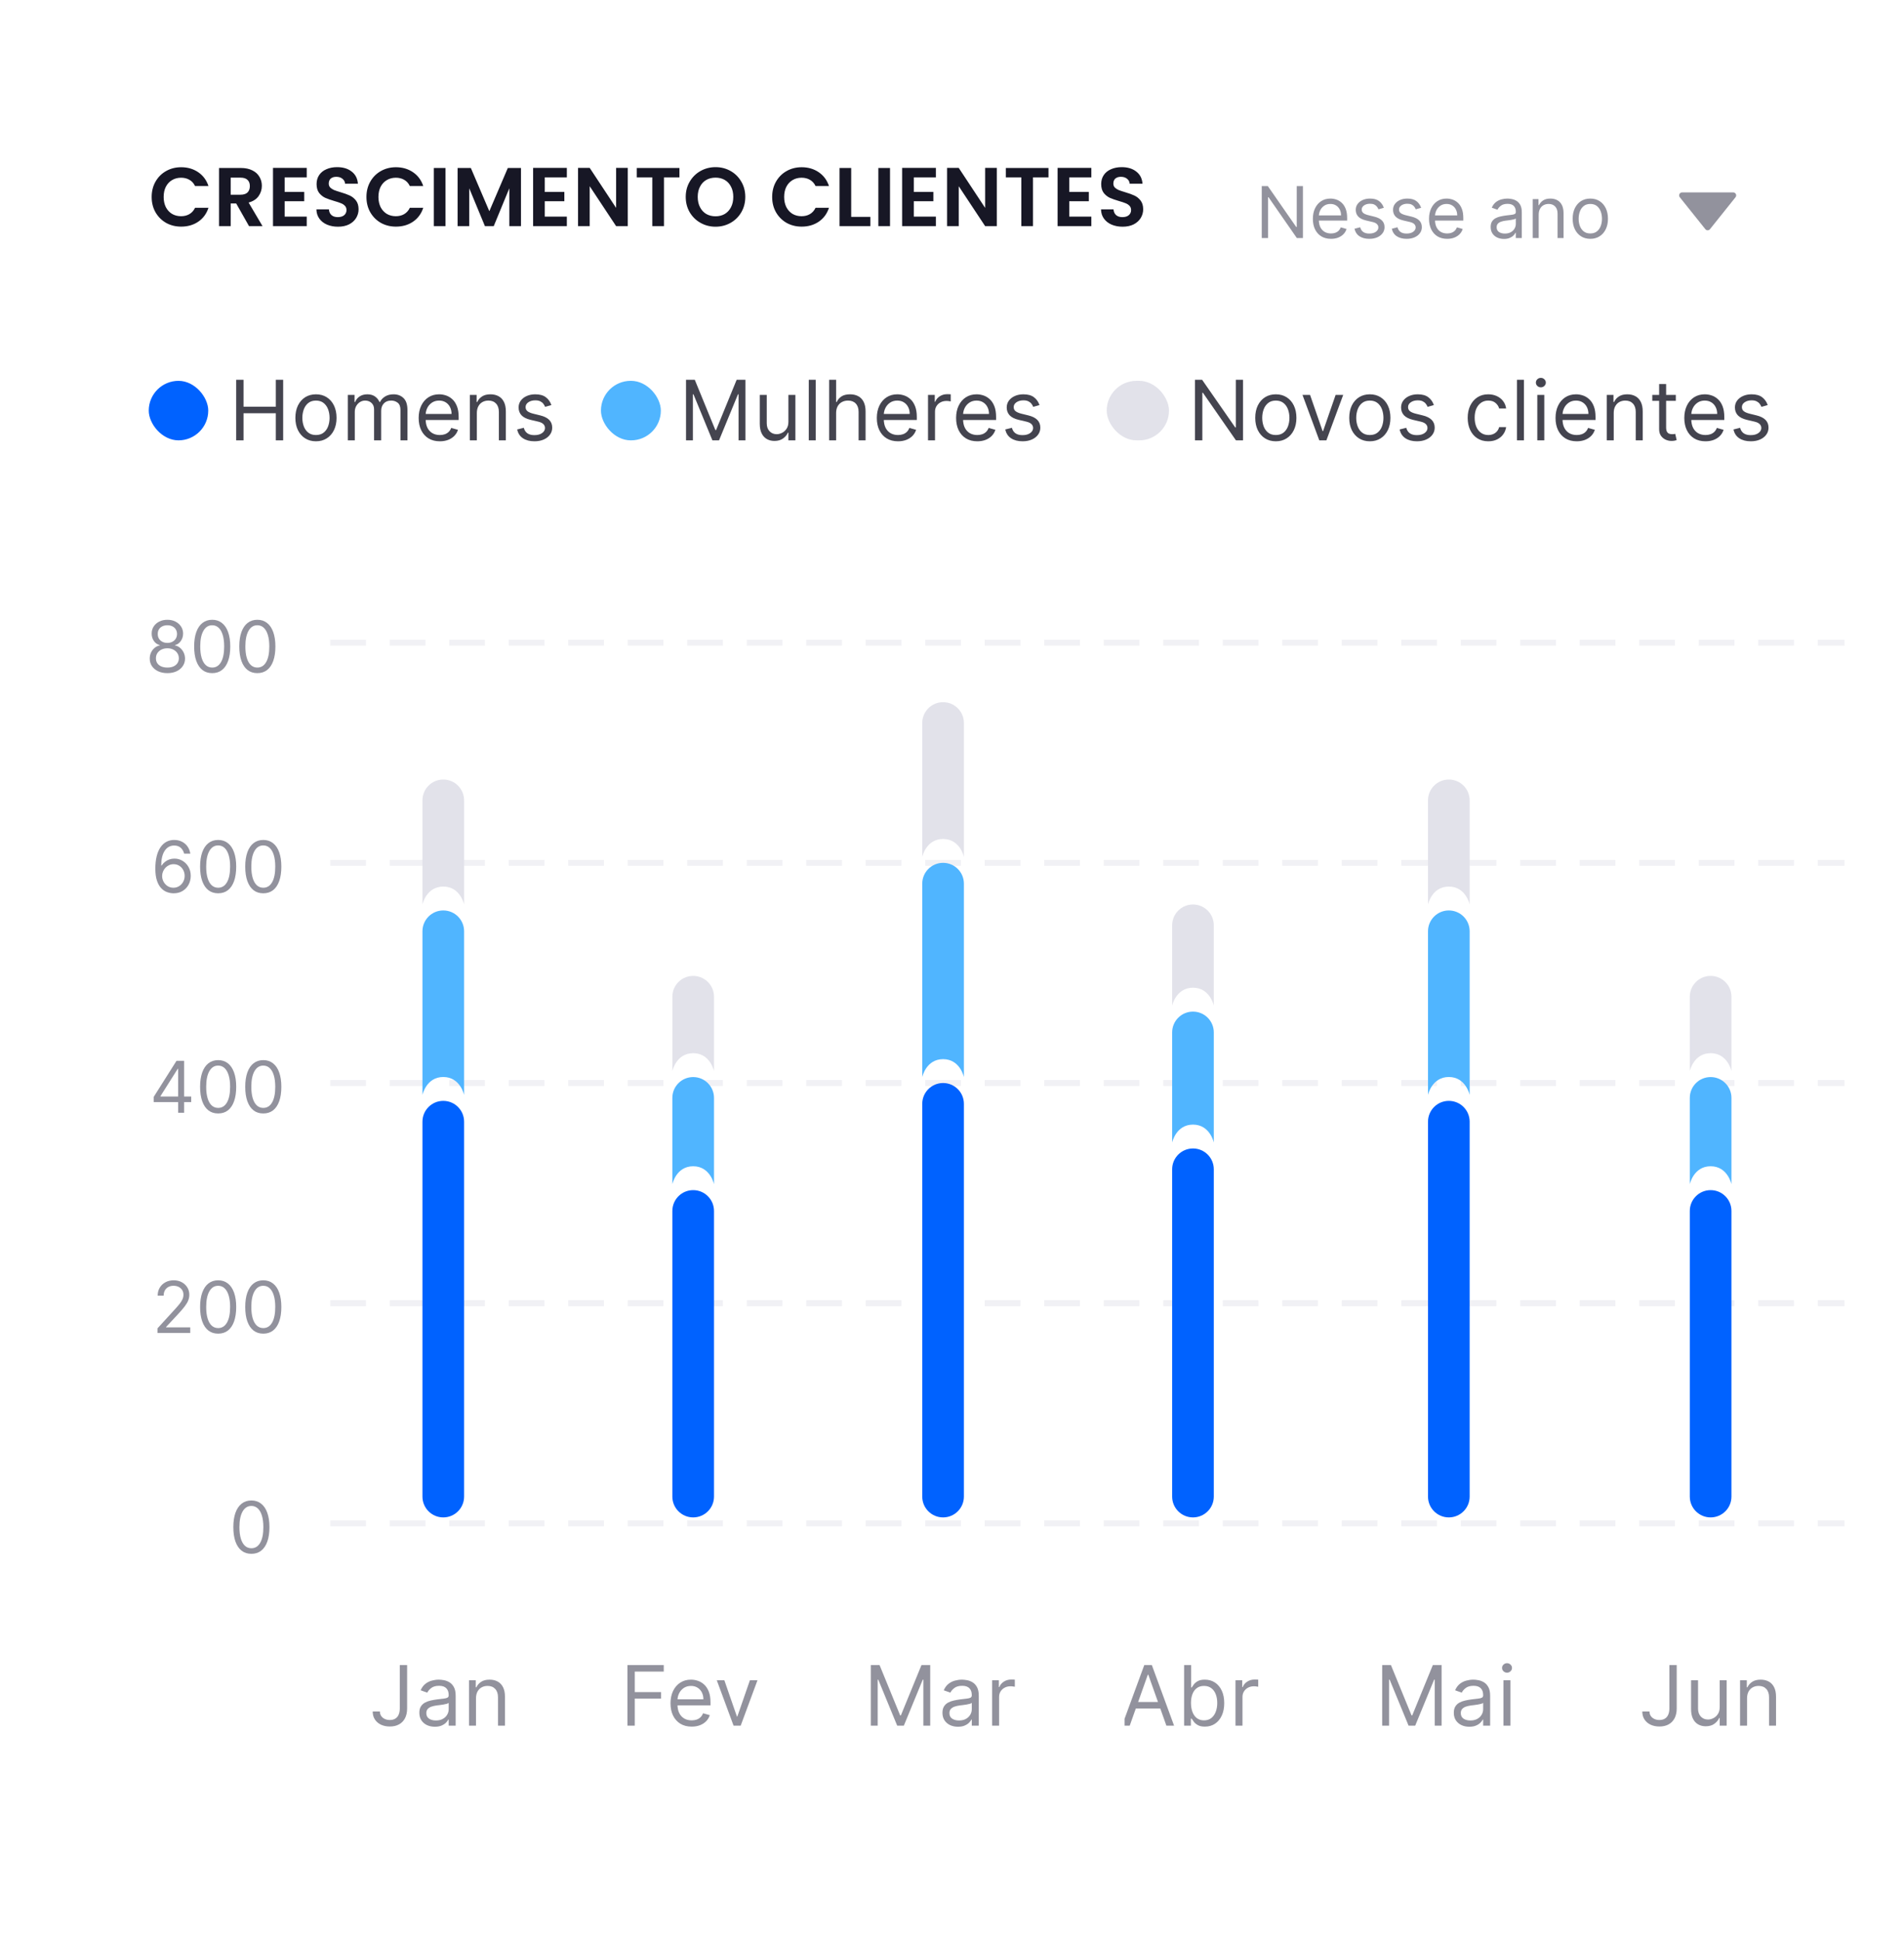 <svg width="320" height="326" viewBox="0 0 320 326" fill="none" xmlns="http://www.w3.org/2000/svg">
<g filter="url(#filter0_d_208_686)">
<rect x="10" y="6" width="300" height="306" rx="20" fill="white"/>
</g>
<g clip-path="url(#clip0_208_686)">
<g clip-path="url(#clip1_208_686)">
<path d="M42.25 261.119C41.608 261.119 41.061 260.945 40.609 260.595C40.158 260.243 39.812 259.733 39.574 259.065C39.335 258.395 39.216 257.585 39.216 256.636C39.216 255.693 39.335 254.888 39.574 254.22C39.815 253.55 40.162 253.038 40.614 252.686C41.068 252.331 41.614 252.153 42.25 252.153C42.886 252.153 43.43 252.331 43.882 252.686C44.337 253.038 44.683 253.55 44.922 254.22C45.163 254.888 45.284 255.693 45.284 256.636C45.284 257.585 45.165 258.395 44.926 259.065C44.688 259.733 44.342 260.243 43.891 260.595C43.439 260.945 42.892 261.119 42.25 261.119ZM42.25 260.182C42.886 260.182 43.381 259.875 43.733 259.261C44.085 258.648 44.261 257.773 44.261 256.636C44.261 255.881 44.18 255.237 44.019 254.706C43.859 254.175 43.629 253.77 43.328 253.491C43.03 253.213 42.67 253.074 42.25 253.074C41.619 253.074 41.126 253.385 40.771 254.007C40.416 254.626 40.239 255.503 40.239 256.636C40.239 257.392 40.318 258.034 40.477 258.562C40.636 259.091 40.865 259.493 41.163 259.768C41.465 260.044 41.827 260.182 42.25 260.182Z" fill="#92929D"/>
<path d="M56 256H318" stroke="#F1F1F5" stroke-linecap="square" stroke-dasharray="5 5"/>
</g>
<g clip-path="url(#clip2_208_686)">
<path d="M26.466 224V223.233L29.347 220.08C29.685 219.71 29.963 219.389 30.182 219.116C30.401 218.841 30.563 218.582 30.668 218.341C30.776 218.097 30.83 217.841 30.83 217.574C30.83 217.267 30.756 217.001 30.608 216.777C30.463 216.553 30.265 216.379 30.012 216.257C29.759 216.135 29.475 216.074 29.16 216.074C28.824 216.074 28.532 216.143 28.282 216.283C28.035 216.419 27.843 216.611 27.706 216.858C27.573 217.105 27.506 217.395 27.506 217.727H26.5C26.5 217.216 26.618 216.767 26.854 216.381C27.09 215.994 27.411 215.693 27.817 215.477C28.226 215.261 28.685 215.153 29.194 215.153C29.705 215.153 30.158 215.261 30.553 215.477C30.948 215.693 31.258 215.984 31.482 216.351C31.706 216.717 31.819 217.125 31.819 217.574C31.819 217.895 31.76 218.209 31.644 218.516C31.53 218.82 31.331 219.159 31.047 219.534C30.766 219.906 30.375 220.361 29.875 220.898L27.915 222.994V223.062H31.972V224H26.466ZM36.664 224.119C36.022 224.119 35.475 223.945 35.024 223.595C34.572 223.243 34.227 222.733 33.988 222.065C33.749 221.395 33.63 220.585 33.63 219.636C33.63 218.693 33.749 217.888 33.988 217.22C34.23 216.55 34.576 216.038 35.028 215.686C35.483 215.331 36.028 215.153 36.664 215.153C37.301 215.153 37.845 215.331 38.296 215.686C38.751 216.038 39.097 216.55 39.336 217.22C39.578 217.888 39.698 218.693 39.698 219.636C39.698 220.585 39.579 221.395 39.34 222.065C39.102 222.733 38.757 223.243 38.305 223.595C37.853 223.945 37.306 224.119 36.664 224.119ZM36.664 223.182C37.301 223.182 37.795 222.875 38.147 222.261C38.499 221.648 38.676 220.773 38.676 219.636C38.676 218.881 38.595 218.237 38.433 217.706C38.274 217.175 38.044 216.77 37.742 216.491C37.444 216.213 37.085 216.074 36.664 216.074C36.034 216.074 35.541 216.385 35.186 217.007C34.831 217.626 34.653 218.503 34.653 219.636C34.653 220.392 34.733 221.034 34.892 221.562C35.051 222.091 35.279 222.493 35.578 222.768C35.879 223.044 36.241 223.182 36.664 223.182ZM44.25 224.119C43.608 224.119 43.061 223.945 42.609 223.595C42.158 223.243 41.812 222.733 41.574 222.065C41.335 221.395 41.216 220.585 41.216 219.636C41.216 218.693 41.335 217.888 41.574 217.22C41.815 216.55 42.162 216.038 42.614 215.686C43.068 215.331 43.614 215.153 44.25 215.153C44.886 215.153 45.43 215.331 45.882 215.686C46.337 216.038 46.683 216.55 46.922 217.22C47.163 217.888 47.284 218.693 47.284 219.636C47.284 220.585 47.165 221.395 46.926 222.065C46.688 222.733 46.342 223.243 45.891 223.595C45.439 223.945 44.892 224.119 44.25 224.119ZM44.25 223.182C44.886 223.182 45.381 222.875 45.733 222.261C46.085 221.648 46.261 220.773 46.261 219.636C46.261 218.881 46.18 218.237 46.019 217.706C45.859 217.175 45.629 216.77 45.328 216.491C45.03 216.213 44.67 216.074 44.25 216.074C43.619 216.074 43.126 216.385 42.771 217.007C42.416 217.626 42.239 218.503 42.239 219.636C42.239 220.392 42.318 221.034 42.477 221.562C42.636 222.091 42.865 222.493 43.163 222.768C43.465 223.044 43.827 223.182 44.25 223.182Z" fill="#92929D"/>
<path d="M56 219H318" stroke="#F1F1F5" stroke-linecap="square" stroke-dasharray="5 5"/>
</g>
<g clip-path="url(#clip3_208_686)">
<path d="M25.828 185.21V184.341L29.663 178.273H30.294V179.619H29.868L26.97 184.205V184.273H32.135V185.21H25.828ZM29.936 187V184.946V184.541V178.273H30.942V187H29.936ZM36.664 187.119C36.022 187.119 35.475 186.945 35.024 186.595C34.572 186.243 34.227 185.733 33.988 185.065C33.749 184.395 33.63 183.585 33.63 182.636C33.63 181.693 33.749 180.888 33.988 180.22C34.23 179.55 34.576 179.038 35.028 178.686C35.483 178.331 36.028 178.153 36.664 178.153C37.301 178.153 37.845 178.331 38.296 178.686C38.751 179.038 39.097 179.55 39.336 180.22C39.578 180.888 39.698 181.693 39.698 182.636C39.698 183.585 39.579 184.395 39.34 185.065C39.102 185.733 38.757 186.243 38.305 186.595C37.853 186.945 37.306 187.119 36.664 187.119ZM36.664 186.182C37.301 186.182 37.795 185.875 38.147 185.261C38.499 184.648 38.676 183.773 38.676 182.636C38.676 181.881 38.595 181.237 38.433 180.706C38.274 180.175 38.044 179.77 37.742 179.491C37.444 179.213 37.085 179.074 36.664 179.074C36.034 179.074 35.541 179.385 35.186 180.007C34.831 180.626 34.653 181.503 34.653 182.636C34.653 183.392 34.733 184.034 34.892 184.562C35.051 185.091 35.279 185.493 35.578 185.768C35.879 186.044 36.241 186.182 36.664 186.182ZM44.25 187.119C43.608 187.119 43.061 186.945 42.609 186.595C42.158 186.243 41.812 185.733 41.574 185.065C41.335 184.395 41.216 183.585 41.216 182.636C41.216 181.693 41.335 180.888 41.574 180.22C41.815 179.55 42.162 179.038 42.614 178.686C43.068 178.331 43.614 178.153 44.25 178.153C44.886 178.153 45.43 178.331 45.882 178.686C46.337 179.038 46.683 179.55 46.922 180.22C47.163 180.888 47.284 181.693 47.284 182.636C47.284 183.585 47.165 184.395 46.926 185.065C46.688 185.733 46.342 186.243 45.891 186.595C45.439 186.945 44.892 187.119 44.25 187.119ZM44.25 186.182C44.886 186.182 45.381 185.875 45.733 185.261C46.085 184.648 46.261 183.773 46.261 182.636C46.261 181.881 46.18 181.237 46.019 180.706C45.859 180.175 45.629 179.77 45.328 179.491C45.03 179.213 44.67 179.074 44.25 179.074C43.619 179.074 43.126 179.385 42.771 180.007C42.416 180.626 42.239 181.503 42.239 182.636C42.239 183.392 42.318 184.034 42.477 184.562C42.636 185.091 42.865 185.493 43.163 185.768C43.465 186.044 43.827 186.182 44.25 186.182Z" fill="#92929D"/>
<path d="M56 182H318" stroke="#F1F1F5" stroke-linecap="square" stroke-dasharray="5 5"/>
</g>
<g clip-path="url(#clip4_208_686)">
<path d="M29.141 150.119C28.784 150.114 28.425 150.045 28.068 149.915C27.71 149.784 27.383 149.564 27.087 149.254C26.792 148.942 26.555 148.52 26.376 147.989C26.197 147.455 26.107 146.784 26.107 145.977C26.107 145.205 26.18 144.52 26.325 143.923C26.47 143.324 26.68 142.82 26.955 142.411C27.231 141.999 27.563 141.686 27.953 141.473C28.345 141.26 28.786 141.153 29.278 141.153C29.766 141.153 30.201 141.251 30.582 141.447C30.965 141.641 31.278 141.911 31.519 142.257C31.761 142.604 31.917 143.003 31.988 143.455H30.948C30.852 143.062 30.664 142.737 30.386 142.479C30.107 142.22 29.738 142.091 29.278 142.091C28.602 142.091 28.069 142.385 27.68 142.973C27.293 143.561 27.099 144.386 27.096 145.449H27.164C27.323 145.207 27.512 145.001 27.731 144.831C27.953 144.658 28.197 144.524 28.464 144.43C28.731 144.337 29.014 144.29 29.312 144.29C29.812 144.29 30.269 144.415 30.684 144.665C31.099 144.912 31.431 145.254 31.681 145.692C31.931 146.126 32.056 146.625 32.056 147.188C32.056 147.727 31.936 148.222 31.694 148.67C31.453 149.116 31.113 149.472 30.675 149.736C30.241 149.997 29.73 150.125 29.141 150.119ZM29.141 149.182C29.499 149.182 29.82 149.092 30.105 148.913C30.391 148.734 30.617 148.494 30.782 148.193C30.95 147.892 31.034 147.557 31.034 147.188C31.034 146.827 30.953 146.499 30.791 146.203C30.631 145.905 30.411 145.668 30.13 145.491C29.852 145.315 29.534 145.227 29.175 145.227C28.906 145.227 28.654 145.281 28.421 145.389C28.188 145.494 27.984 145.639 27.808 145.824C27.634 146.009 27.498 146.22 27.398 146.459C27.299 146.695 27.249 146.943 27.249 147.205C27.249 147.551 27.33 147.875 27.492 148.176C27.657 148.477 27.881 148.72 28.166 148.905C28.453 149.089 28.778 149.182 29.141 149.182ZM36.664 150.119C36.022 150.119 35.475 149.945 35.024 149.595C34.572 149.243 34.227 148.733 33.988 148.065C33.749 147.395 33.63 146.585 33.63 145.636C33.63 144.693 33.749 143.888 33.988 143.22C34.23 142.55 34.576 142.038 35.028 141.686C35.483 141.331 36.028 141.153 36.664 141.153C37.301 141.153 37.845 141.331 38.296 141.686C38.751 142.038 39.097 142.55 39.336 143.22C39.578 143.888 39.698 144.693 39.698 145.636C39.698 146.585 39.579 147.395 39.34 148.065C39.102 148.733 38.757 149.243 38.305 149.595C37.853 149.945 37.306 150.119 36.664 150.119ZM36.664 149.182C37.301 149.182 37.795 148.875 38.147 148.261C38.499 147.648 38.676 146.773 38.676 145.636C38.676 144.881 38.595 144.237 38.433 143.706C38.274 143.175 38.044 142.77 37.742 142.491C37.444 142.213 37.085 142.074 36.664 142.074C36.034 142.074 35.541 142.385 35.186 143.007C34.831 143.626 34.653 144.503 34.653 145.636C34.653 146.392 34.733 147.034 34.892 147.562C35.051 148.091 35.279 148.493 35.578 148.768C35.879 149.044 36.241 149.182 36.664 149.182ZM44.25 150.119C43.608 150.119 43.061 149.945 42.609 149.595C42.158 149.243 41.812 148.733 41.574 148.065C41.335 147.395 41.216 146.585 41.216 145.636C41.216 144.693 41.335 143.888 41.574 143.22C41.815 142.55 42.162 142.038 42.614 141.686C43.068 141.331 43.614 141.153 44.25 141.153C44.886 141.153 45.43 141.331 45.882 141.686C46.337 142.038 46.683 142.55 46.922 143.22C47.163 143.888 47.284 144.693 47.284 145.636C47.284 146.585 47.165 147.395 46.926 148.065C46.688 148.733 46.342 149.243 45.891 149.595C45.439 149.945 44.892 150.119 44.25 150.119ZM44.25 149.182C44.886 149.182 45.381 148.875 45.733 148.261C46.085 147.648 46.261 146.773 46.261 145.636C46.261 144.881 46.18 144.237 46.019 143.706C45.859 143.175 45.629 142.77 45.328 142.491C45.03 142.213 44.67 142.074 44.25 142.074C43.619 142.074 43.126 142.385 42.771 143.007C42.416 143.626 42.239 144.503 42.239 145.636C42.239 146.392 42.318 147.034 42.477 147.562C42.636 148.091 42.865 148.493 43.163 148.768C43.465 149.044 43.827 149.182 44.25 149.182Z" fill="#92929D"/>
<path d="M56 145H318" stroke="#F1F1F5" stroke-linecap="square" stroke-dasharray="5 5"/>
</g>
<g clip-path="url(#clip5_208_686)">
<path d="M28.133 113.119C27.548 113.119 27.031 113.016 26.582 112.808C26.136 112.598 25.788 112.31 25.538 111.943C25.288 111.574 25.164 111.153 25.167 110.682C25.164 110.312 25.237 109.972 25.384 109.659C25.532 109.344 25.734 109.081 25.989 108.871C26.248 108.658 26.536 108.523 26.855 108.466V108.415C26.437 108.307 26.105 108.072 25.857 107.712C25.61 107.348 25.488 106.935 25.491 106.472C25.488 106.028 25.6 105.632 25.828 105.283C26.055 104.933 26.367 104.658 26.765 104.456C27.166 104.254 27.622 104.153 28.133 104.153C28.639 104.153 29.09 104.254 29.488 104.456C29.886 104.658 30.198 104.933 30.425 105.283C30.656 105.632 30.772 106.028 30.775 106.472C30.772 106.935 30.646 107.348 30.396 107.712C30.148 108.072 29.82 108.307 29.411 108.415V108.466C29.727 108.523 30.011 108.658 30.264 108.871C30.516 109.081 30.718 109.344 30.869 109.659C31.019 109.972 31.096 110.312 31.099 110.682C31.096 111.153 30.968 111.574 30.715 111.943C30.465 112.31 30.117 112.598 29.671 112.808C29.228 113.016 28.715 113.119 28.133 113.119ZM28.133 112.182C28.528 112.182 28.869 112.118 29.156 111.99C29.443 111.862 29.664 111.682 29.82 111.449C29.977 111.216 30.056 110.943 30.059 110.631C30.056 110.301 29.971 110.01 29.803 109.757C29.636 109.504 29.407 109.305 29.117 109.161C28.83 109.016 28.502 108.943 28.133 108.943C27.761 108.943 27.428 109.016 27.136 109.161C26.846 109.305 26.617 109.504 26.45 109.757C26.285 110.01 26.204 110.301 26.207 110.631C26.204 110.943 26.279 111.216 26.433 111.449C26.589 111.682 26.812 111.862 27.102 111.99C27.391 112.118 27.735 112.182 28.133 112.182ZM28.133 108.04C28.445 108.04 28.722 107.977 28.964 107.852C29.208 107.727 29.4 107.553 29.539 107.328C29.678 107.104 29.749 106.841 29.752 106.54C29.749 106.244 29.68 105.987 29.543 105.768C29.407 105.547 29.218 105.376 28.977 105.257C28.735 105.135 28.454 105.074 28.133 105.074C27.806 105.074 27.521 105.135 27.276 105.257C27.032 105.376 26.843 105.547 26.71 105.768C26.576 105.987 26.511 106.244 26.514 106.54C26.511 106.841 26.578 107.104 26.714 107.328C26.853 107.553 27.045 107.727 27.289 107.852C27.534 107.977 27.815 108.04 28.133 108.04ZM35.664 113.119C35.022 113.119 34.475 112.945 34.024 112.595C33.572 112.243 33.227 111.733 32.988 111.065C32.749 110.395 32.63 109.585 32.63 108.636C32.63 107.693 32.749 106.888 32.988 106.22C33.23 105.55 33.576 105.038 34.028 104.686C34.483 104.331 35.028 104.153 35.664 104.153C36.301 104.153 36.845 104.331 37.296 104.686C37.751 105.038 38.097 105.55 38.336 106.22C38.578 106.888 38.698 107.693 38.698 108.636C38.698 109.585 38.579 110.395 38.34 111.065C38.102 111.733 37.757 112.243 37.305 112.595C36.853 112.945 36.306 113.119 35.664 113.119ZM35.664 112.182C36.301 112.182 36.795 111.875 37.147 111.261C37.499 110.648 37.676 109.773 37.676 108.636C37.676 107.881 37.595 107.237 37.433 106.706C37.274 106.175 37.044 105.77 36.742 105.491C36.444 105.213 36.085 105.074 35.664 105.074C35.034 105.074 34.541 105.385 34.186 106.007C33.831 106.626 33.653 107.503 33.653 108.636C33.653 109.392 33.733 110.034 33.892 110.562C34.051 111.091 34.279 111.493 34.578 111.768C34.879 112.044 35.241 112.182 35.664 112.182ZM43.25 113.119C42.608 113.119 42.061 112.945 41.609 112.595C41.158 112.243 40.812 111.733 40.574 111.065C40.335 110.395 40.216 109.585 40.216 108.636C40.216 107.693 40.335 106.888 40.574 106.22C40.815 105.55 41.162 105.038 41.614 104.686C42.068 104.331 42.614 104.153 43.25 104.153C43.886 104.153 44.43 104.331 44.882 104.686C45.337 105.038 45.683 105.55 45.922 106.22C46.163 106.888 46.284 107.693 46.284 108.636C46.284 109.585 46.165 110.395 45.926 111.065C45.688 111.733 45.342 112.243 44.891 112.595C44.439 112.945 43.892 113.119 43.25 113.119ZM43.25 112.182C43.886 112.182 44.381 111.875 44.733 111.261C45.085 110.648 45.261 109.773 45.261 108.636C45.261 107.881 45.18 107.237 45.019 106.706C44.859 106.175 44.629 105.77 44.328 105.491C44.03 105.213 43.67 105.074 43.25 105.074C42.619 105.074 42.126 105.385 41.771 106.007C41.416 106.626 41.239 107.503 41.239 108.636C41.239 109.392 41.318 110.034 41.477 110.562C41.636 111.091 41.865 111.493 42.163 111.768C42.465 112.044 42.827 112.182 43.25 112.182Z" fill="#92929D"/>
<path d="M56 108H318" stroke="#F1F1F5" stroke-linecap="square" stroke-dasharray="5 5"/>
</g>
<path d="M232.3 279.818H233.772L237.232 288.27H237.351L240.811 279.818H242.283V290H241.129V282.264H241.03L237.848 290H236.735L233.553 282.264H233.453V290H232.3V279.818ZM246.943 290.179C246.459 290.179 246.02 290.088 245.626 289.906C245.231 289.72 244.918 289.453 244.686 289.105C244.454 288.754 244.338 288.33 244.338 287.832C244.338 287.395 244.424 287.04 244.597 286.768C244.769 286.493 244.999 286.278 245.288 286.122C245.576 285.966 245.894 285.85 246.242 285.774C246.593 285.695 246.946 285.632 247.301 285.585C247.765 285.526 248.141 285.481 248.43 285.451C248.721 285.418 248.933 285.363 249.066 285.287C249.202 285.211 249.27 285.078 249.27 284.889V284.849C249.27 284.359 249.136 283.978 248.867 283.706C248.602 283.434 248.199 283.298 247.659 283.298C247.099 283.298 246.66 283.421 246.342 283.666C246.023 283.911 245.8 284.173 245.67 284.452L244.557 284.054C244.756 283.59 245.021 283.229 245.352 282.97C245.687 282.708 246.052 282.526 246.446 282.423C246.844 282.317 247.235 282.264 247.619 282.264C247.864 282.264 248.146 282.294 248.464 282.354C248.786 282.41 249.096 282.528 249.394 282.707C249.696 282.886 249.946 283.156 250.145 283.517C250.344 283.878 250.443 284.362 250.443 284.969V290H249.27V288.966H249.21C249.131 289.132 248.998 289.309 248.812 289.498C248.627 289.687 248.38 289.848 248.072 289.98C247.763 290.113 247.387 290.179 246.943 290.179ZM247.122 289.125C247.586 289.125 247.977 289.034 248.295 288.852C248.617 288.669 248.859 288.434 249.021 288.146C249.187 287.857 249.27 287.554 249.27 287.236V286.162C249.22 286.222 249.111 286.276 248.942 286.326C248.776 286.372 248.584 286.414 248.365 286.45C248.15 286.483 247.939 286.513 247.734 286.54C247.531 286.563 247.367 286.583 247.241 286.599C246.936 286.639 246.651 286.704 246.386 286.793C246.124 286.879 245.912 287.01 245.75 287.186C245.591 287.358 245.511 287.594 245.511 287.892C245.511 288.3 245.662 288.608 245.964 288.817C246.269 289.022 246.655 289.125 247.122 289.125ZM252.685 290V282.364H253.858V290H252.685ZM253.281 281.091C253.053 281.091 252.855 281.013 252.69 280.857C252.527 280.701 252.446 280.514 252.446 280.295C252.446 280.077 252.527 279.889 252.69 279.734C252.855 279.578 253.053 279.5 253.281 279.5C253.51 279.5 253.705 279.578 253.868 279.734C254.034 279.889 254.116 280.077 254.116 280.295C254.116 280.514 254.034 280.701 253.868 280.857C253.705 281.013 253.51 281.091 253.281 281.091Z" fill="#92929D"/>
<g clip-path="url(#clip6_208_686)">
<path d="M189.868 290H188.575L192.314 279.818H193.587L197.325 290H196.033L192.99 281.429H192.911L189.868 290ZM190.345 286.023H195.555V287.116H190.345V286.023ZM199.011 290V279.818H200.185V283.577H200.284C200.37 283.444 200.489 283.275 200.642 283.07C200.798 282.861 201.02 282.675 201.308 282.513C201.6 282.347 201.994 282.264 202.491 282.264C203.134 282.264 203.701 282.425 204.192 282.746C204.682 283.068 205.065 283.524 205.34 284.114C205.615 284.704 205.753 285.4 205.753 286.202C205.753 287.01 205.615 287.711 205.34 288.305C205.065 288.895 204.684 289.352 204.197 289.677C203.709 289.998 203.148 290.159 202.511 290.159C202.021 290.159 201.628 290.078 201.333 289.915C201.038 289.75 200.811 289.562 200.652 289.354C200.493 289.142 200.37 288.966 200.284 288.827H200.145V290H199.011ZM200.165 286.182C200.165 286.759 200.249 287.267 200.418 287.708C200.587 288.146 200.834 288.489 201.159 288.737C201.484 288.982 201.882 289.105 202.352 289.105C202.843 289.105 203.252 288.976 203.58 288.717C203.912 288.455 204.16 288.104 204.326 287.663C204.495 287.219 204.579 286.725 204.579 286.182C204.579 285.645 204.497 285.161 204.331 284.73C204.168 284.296 203.922 283.953 203.59 283.701C203.262 283.446 202.849 283.318 202.352 283.318C201.875 283.318 201.474 283.439 201.149 283.681C200.824 283.92 200.579 284.254 200.413 284.685C200.248 285.113 200.165 285.612 200.165 286.182ZM207.647 290V282.364H208.781V283.517H208.861C209 283.139 209.252 282.833 209.616 282.597C209.981 282.362 210.392 282.244 210.849 282.244C210.935 282.244 211.043 282.246 211.172 282.249C211.302 282.253 211.399 282.258 211.466 282.264V283.457C211.426 283.447 211.335 283.433 211.192 283.413C211.053 283.389 210.906 283.378 210.75 283.378C210.379 283.378 210.047 283.456 209.755 283.612C209.467 283.764 209.238 283.976 209.069 284.248C208.904 284.516 208.821 284.823 208.821 285.168V290H207.647Z" fill="#92929D"/>
</g>
<g clip-path="url(#clip7_208_686)">
<path d="M146.357 279.818H147.828L151.288 288.27H151.408L154.868 279.818H156.34V290H155.186V282.264H155.087L151.905 290H150.791L147.609 282.264H147.51V290H146.357V279.818ZM161 290.179C160.516 290.179 160.077 290.088 159.682 289.906C159.288 289.72 158.975 289.453 158.743 289.105C158.511 288.754 158.395 288.33 158.395 287.832C158.395 287.395 158.481 287.04 158.653 286.768C158.825 286.493 159.056 286.278 159.344 286.122C159.633 285.966 159.951 285.85 160.299 285.774C160.65 285.695 161.003 285.632 161.358 285.585C161.822 285.526 162.198 285.481 162.486 285.451C162.778 285.418 162.99 285.363 163.123 285.287C163.258 285.211 163.326 285.078 163.326 284.889V284.849C163.326 284.359 163.192 283.978 162.924 283.706C162.659 283.434 162.256 283.298 161.716 283.298C161.156 283.298 160.716 283.421 160.398 283.666C160.08 283.911 159.856 284.173 159.727 284.452L158.613 284.054C158.812 283.59 159.077 283.229 159.409 282.97C159.744 282.708 160.108 282.526 160.503 282.423C160.9 282.317 161.291 282.264 161.676 282.264C161.921 282.264 162.203 282.294 162.521 282.354C162.843 282.41 163.152 282.528 163.451 282.707C163.752 282.886 164.003 283.156 164.201 283.517C164.4 283.878 164.5 284.362 164.5 284.969V290H163.326V288.966H163.267C163.187 289.132 163.055 289.309 162.869 289.498C162.683 289.687 162.437 289.848 162.128 289.98C161.82 290.113 161.444 290.179 161 290.179ZM161.179 289.125C161.643 289.125 162.034 289.034 162.352 288.852C162.674 288.669 162.915 288.434 163.078 288.146C163.244 287.857 163.326 287.554 163.326 287.236V286.162C163.277 286.222 163.167 286.276 162.998 286.326C162.833 286.372 162.64 286.414 162.422 286.45C162.206 286.483 161.996 286.513 161.79 286.54C161.588 286.563 161.424 286.583 161.298 286.599C160.993 286.639 160.708 286.704 160.443 286.793C160.181 286.879 159.969 287.01 159.807 287.186C159.647 287.358 159.568 287.594 159.568 287.892C159.568 288.3 159.719 288.608 160.02 288.817C160.325 289.022 160.711 289.125 161.179 289.125ZM166.741 290V282.364H167.875V283.517H167.954C168.094 283.139 168.345 282.833 168.71 282.597C169.075 282.362 169.486 282.244 169.943 282.244C170.029 282.244 170.137 282.246 170.266 282.249C170.395 282.253 170.493 282.258 170.559 282.264V283.457C170.52 283.447 170.429 283.433 170.286 283.413C170.147 283.389 169.999 283.378 169.844 283.378C169.472 283.378 169.141 283.456 168.849 283.612C168.561 283.764 168.332 283.976 168.163 284.248C167.997 284.516 167.915 284.823 167.915 285.168V290H166.741Z" fill="#92929D"/>
</g>
<g clip-path="url(#clip8_208_686)">
<path d="M105.45 290V279.818H111.555V280.912H106.683V284.352H111.098V285.446H106.683V290H105.45ZM116.249 290.159C115.513 290.159 114.879 289.997 114.345 289.672C113.815 289.344 113.405 288.886 113.117 288.3C112.832 287.71 112.69 287.024 112.69 286.241C112.69 285.459 112.832 284.77 113.117 284.173C113.405 283.573 113.806 283.106 114.32 282.771C114.837 282.433 115.44 282.264 116.13 282.264C116.528 282.264 116.92 282.33 117.308 282.463C117.696 282.596 118.049 282.811 118.367 283.109C118.685 283.404 118.939 283.795 119.128 284.283C119.317 284.77 119.411 285.37 119.411 286.082V286.58H113.525V285.565H118.218C118.218 285.134 118.132 284.75 117.959 284.412C117.79 284.074 117.548 283.807 117.234 283.612C116.922 283.416 116.554 283.318 116.13 283.318C115.663 283.318 115.258 283.434 114.917 283.666C114.579 283.895 114.319 284.193 114.136 284.561C113.954 284.929 113.863 285.323 113.863 285.744V286.42C113.863 286.997 113.962 287.486 114.161 287.887C114.363 288.285 114.643 288.588 115.001 288.797C115.359 289.002 115.775 289.105 116.249 289.105C116.557 289.105 116.836 289.062 117.084 288.976C117.336 288.886 117.553 288.754 117.736 288.578C117.918 288.399 118.059 288.177 118.158 287.912L119.292 288.23C119.172 288.615 118.972 288.953 118.69 289.244C118.409 289.533 118.061 289.758 117.646 289.92C117.232 290.08 116.766 290.159 116.249 290.159ZM127.308 282.364L124.484 290H123.291L120.467 282.364H121.74L123.848 288.449H123.927L126.035 282.364H127.308Z" fill="#92929D"/>
</g>
<g clip-path="url(#clip9_208_686)">
<path d="M280.568 279.818H281.801V287.097C281.801 287.746 281.681 288.298 281.443 288.752C281.204 289.206 280.868 289.551 280.434 289.786C279.999 290.022 279.487 290.139 278.897 290.139C278.341 290.139 277.845 290.038 277.411 289.836C276.977 289.63 276.635 289.339 276.387 288.961C276.138 288.583 276.014 288.134 276.014 287.614H277.227C277.227 287.902 277.298 288.154 277.441 288.369C277.586 288.581 277.785 288.747 278.037 288.866C278.289 288.986 278.576 289.045 278.897 289.045C279.252 289.045 279.554 288.971 279.802 288.822C280.051 288.673 280.24 288.454 280.369 288.165C280.502 287.874 280.568 287.518 280.568 287.097V279.818ZM289.025 286.878V282.364H290.198V290H289.025V288.707H288.945C288.767 289.095 288.488 289.425 288.11 289.697C287.732 289.965 287.255 290.099 286.678 290.099C286.201 290.099 285.777 289.995 285.406 289.786C285.035 289.574 284.743 289.256 284.531 288.832C284.319 288.404 284.213 287.866 284.213 287.216V282.364H285.386V287.136C285.386 287.693 285.542 288.137 285.853 288.469C286.168 288.8 286.569 288.966 287.056 288.966C287.348 288.966 287.645 288.891 287.946 288.742C288.251 288.593 288.506 288.364 288.712 288.056C288.921 287.748 289.025 287.355 289.025 286.878ZM293.621 285.406V290H292.447V282.364H293.581V283.557H293.68C293.859 283.169 294.131 282.857 294.496 282.622C294.86 282.384 295.331 282.264 295.908 282.264C296.425 282.264 296.877 282.37 297.265 282.582C297.653 282.791 297.954 283.109 298.17 283.537C298.385 283.961 298.493 284.498 298.493 285.148V290H297.319V285.227C297.319 284.627 297.164 284.16 296.852 283.825C296.541 283.487 296.113 283.318 295.569 283.318C295.195 283.318 294.86 283.399 294.565 283.562C294.274 283.724 294.043 283.961 293.874 284.273C293.705 284.584 293.621 284.962 293.621 285.406Z" fill="#92929D"/>
</g>
<g clip-path="url(#clip10_208_686)">
<path d="M67.191 279.818H68.424V287.097C68.424 287.746 68.305 288.298 68.066 288.752C67.827 289.206 67.491 289.551 67.057 289.786C66.622 290.022 66.11 290.139 65.52 290.139C64.964 290.139 64.468 290.038 64.034 289.836C63.6 289.63 63.258 289.339 63.01 288.961C62.761 288.583 62.637 288.134 62.637 287.614H63.85C63.85 287.902 63.921 288.154 64.064 288.369C64.21 288.581 64.408 288.747 64.66 288.866C64.912 288.986 65.199 289.045 65.52 289.045C65.875 289.045 66.177 288.971 66.425 288.822C66.674 288.673 66.863 288.454 66.992 288.165C67.124 287.874 67.191 287.518 67.191 287.097V279.818ZM73.083 290.179C72.599 290.179 72.16 290.088 71.765 289.906C71.371 289.72 71.058 289.453 70.826 289.105C70.594 288.754 70.478 288.33 70.478 287.832C70.478 287.395 70.564 287.04 70.736 286.768C70.909 286.493 71.139 286.278 71.427 286.122C71.716 285.966 72.034 285.85 72.382 285.774C72.733 285.695 73.086 285.632 73.441 285.585C73.905 285.526 74.281 285.481 74.569 285.451C74.861 285.418 75.073 285.363 75.206 285.287C75.341 285.211 75.409 285.078 75.409 284.889V284.849C75.409 284.359 75.275 283.978 75.007 283.706C74.742 283.434 74.339 283.298 73.799 283.298C73.239 283.298 72.799 283.421 72.481 283.666C72.163 283.911 71.939 284.173 71.81 284.452L70.696 284.054C70.895 283.59 71.16 283.229 71.492 282.97C71.827 282.708 72.191 282.526 72.586 282.423C72.983 282.317 73.374 282.264 73.759 282.264C74.004 282.264 74.286 282.294 74.604 282.354C74.925 282.41 75.235 282.528 75.534 282.707C75.835 282.886 76.086 283.156 76.284 283.517C76.483 283.878 76.583 284.362 76.583 284.969V290H75.409V288.966H75.35C75.27 289.132 75.138 289.309 74.952 289.498C74.766 289.687 74.519 289.848 74.211 289.98C73.903 290.113 73.527 290.179 73.083 290.179ZM73.262 289.125C73.726 289.125 74.117 289.034 74.435 288.852C74.757 288.669 74.999 288.434 75.161 288.146C75.327 287.857 75.409 287.554 75.409 287.236V286.162C75.36 286.222 75.25 286.276 75.081 286.326C74.916 286.372 74.723 286.414 74.505 286.45C74.289 286.483 74.079 286.513 73.873 286.54C73.671 286.563 73.507 286.583 73.381 286.599C73.076 286.639 72.791 286.704 72.526 286.793C72.264 286.879 72.052 287.01 71.89 287.186C71.731 287.358 71.651 287.594 71.651 287.892C71.651 288.3 71.802 288.608 72.103 288.817C72.408 289.022 72.794 289.125 73.262 289.125ZM79.998 285.406V290H78.824V282.364H79.958V283.557H80.057C80.236 283.169 80.508 282.857 80.873 282.622C81.237 282.384 81.708 282.264 82.284 282.264C82.802 282.264 83.254 282.37 83.642 282.582C84.029 282.791 84.331 283.109 84.547 283.537C84.762 283.961 84.87 284.498 84.87 285.148V290H83.696V285.227C83.696 284.627 83.541 284.16 83.229 283.825C82.918 283.487 82.49 283.318 81.946 283.318C81.572 283.318 81.237 283.399 80.942 283.562C80.65 283.724 80.42 283.961 80.251 284.273C80.082 284.584 79.998 284.962 79.998 285.406Z" fill="#92929D"/>
</g>
<path fill-rule="evenodd" clip-rule="evenodd" d="M71 184V156.5C71 154.567 72.567 153 74.5 153C76.433 153 78 154.567 78 156.5V184C78 184 77.365 180.989 74.502 180.989C71.639 180.989 71 184 71 184Z" fill="#50B5FF"/>
<path fill-rule="evenodd" clip-rule="evenodd" d="M71 152V134.5C71 132.567 72.567 131 74.5 131C76.433 131 78 132.567 78 134.5V152C78 152 77.365 148.989 74.502 148.989C71.639 148.989 71 152 71 152Z" fill="#E2E2EA"/>
<path fill-rule="evenodd" clip-rule="evenodd" d="M74.5 255C72.567 255 71 253.433 71 251.5L71 188.5C71 186.567 72.567 185 74.5 185C76.433 185 78 186.567 78 188.5V251.5C78 253.433 76.433 255 74.5 255Z" fill="#0062FF"/>
<path fill-rule="evenodd" clip-rule="evenodd" d="M240 184V156.5C240 154.567 241.567 153 243.5 153C245.433 153 247 154.567 247 156.5V184C247 184 246.365 180.989 243.502 180.989C240.639 180.989 240 184 240 184Z" fill="#50B5FF"/>
<path fill-rule="evenodd" clip-rule="evenodd" d="M240 152V134.5C240 132.567 241.567 131 243.5 131C245.433 131 247 132.567 247 134.5V152C247 152 246.365 148.989 243.502 148.989C240.639 148.989 240 152 240 152Z" fill="#E2E2EA"/>
<path fill-rule="evenodd" clip-rule="evenodd" d="M243.5 255C241.567 255 240 253.433 240 251.5L240 188.5C240 186.567 241.567 185 243.5 185C245.433 185 247 186.567 247 188.5V251.5C247 253.433 245.433 255 243.5 255Z" fill="#0062FF"/>
<path fill-rule="evenodd" clip-rule="evenodd" d="M155 181V148.5C155 146.567 156.567 145 158.5 145C160.433 145 162 146.567 162 148.5V181C162 181 161.365 177.989 158.502 177.989C155.639 177.989 155 181 155 181Z" fill="#50B5FF"/>
<path fill-rule="evenodd" clip-rule="evenodd" d="M155 144V121.5C155 119.567 156.567 118 158.5 118C160.433 118 162 119.567 162 121.5V144C162 144 161.365 140.989 158.502 140.989C155.639 140.989 155 144 155 144Z" fill="#E2E2EA"/>
<path fill-rule="evenodd" clip-rule="evenodd" d="M158.5 255C156.567 255 155 253.433 155 251.5V185.5C155 183.567 156.567 182 158.5 182C160.433 182 162 183.567 162 185.5V251.5C162 253.433 160.433 255 158.5 255Z" fill="#0062FF"/>
<path fill-rule="evenodd" clip-rule="evenodd" d="M113 199V184.5C113 182.567 114.567 181 116.5 181C118.433 181 120 182.567 120 184.5V199C120 199 119.365 195.989 116.502 195.989C113.639 195.989 113 199 113 199Z" fill="#50B5FF"/>
<path fill-rule="evenodd" clip-rule="evenodd" d="M113 180V167.5C113 165.567 114.567 164 116.5 164C118.433 164 120 165.567 120 167.5V180C120 180 119.365 176.984 116.502 176.984C113.639 176.984 113 180 113 180Z" fill="#E2E2EA"/>
<path fill-rule="evenodd" clip-rule="evenodd" d="M116.5 255C114.567 255 113 253.433 113 251.5L113 203.5C113 201.567 114.567 200 116.5 200C118.433 200 120 201.567 120 203.5V251.5C120 253.433 118.433 255 116.5 255Z" fill="#0062FF"/>
<path fill-rule="evenodd" clip-rule="evenodd" d="M284 199V184.5C284 182.567 285.567 181 287.5 181C289.433 181 291 182.567 291 184.5V199C291 199 290.365 195.989 287.502 195.989C284.639 195.989 284 199 284 199Z" fill="#50B5FF"/>
<path fill-rule="evenodd" clip-rule="evenodd" d="M284 180V167.5C284 165.567 285.567 164 287.5 164C289.433 164 291 165.567 291 167.5V180C291 180 290.365 176.984 287.502 176.984C284.639 176.984 284 180 284 180Z" fill="#E2E2EA"/>
<path fill-rule="evenodd" clip-rule="evenodd" d="M287.5 255C285.567 255 284 253.433 284 251.5L284 203.5C284 201.567 285.567 200 287.5 200C289.433 200 291 201.567 291 203.5V251.5C291 253.433 289.433 255 287.5 255Z" fill="#0062FF"/>
<path fill-rule="evenodd" clip-rule="evenodd" d="M197 192V173.5C197 171.567 198.567 170 200.5 170C202.433 170 204 171.567 204 173.5V192C204 192 203.365 188.989 200.502 188.989C197.639 188.989 197 192 197 192Z" fill="#50B5FF"/>
<path fill-rule="evenodd" clip-rule="evenodd" d="M197 169V155.5C197 153.567 198.567 152 200.5 152C202.433 152 204 153.567 204 155.5V169C204 169 203.365 165.984 200.502 165.984C197.639 165.984 197 169 197 169Z" fill="#E2E2EA"/>
<path fill-rule="evenodd" clip-rule="evenodd" d="M200.5 255C198.567 255 197 253.433 197 251.5V196.5C197 194.567 198.567 193 200.5 193C202.433 193 204 194.567 204 196.5V251.5C204 253.433 202.433 255 200.5 255Z" fill="#0062FF"/>
<g clip-path="url(#clip11_208_686)">
<rect x="101" y="64" width="10.065" height="10" rx="5" fill="#50B5FF"/>
<path d="M115.297 63.818H116.769L120.229 72.27H120.349L123.809 63.818H125.28V74H124.127V66.264H124.028L120.846 74H119.732L116.55 66.264H116.451V74H115.297V63.818ZM132.506 70.878V66.364H133.679V74H132.506V72.707H132.426C132.247 73.095 131.969 73.425 131.591 73.697C131.213 73.965 130.736 74.099 130.159 74.099C129.682 74.099 129.258 73.995 128.887 73.786C128.515 73.574 128.224 73.256 128.012 72.832C127.799 72.404 127.693 71.865 127.693 71.216V66.364H128.867V71.136C128.867 71.693 129.022 72.137 129.334 72.469C129.649 72.8 130.05 72.966 130.537 72.966C130.829 72.966 131.125 72.891 131.427 72.742C131.732 72.593 131.987 72.364 132.193 72.056C132.401 71.748 132.506 71.355 132.506 70.878ZM137.101 63.818V74H135.928V63.818H137.101ZM140.524 69.406V74H139.35V63.818H140.524V67.557H140.623C140.802 67.162 141.071 66.849 141.429 66.617C141.79 66.382 142.27 66.264 142.87 66.264C143.391 66.264 143.846 66.369 144.237 66.577C144.629 66.783 144.932 67.099 145.147 67.527C145.366 67.951 145.475 68.492 145.475 69.148V74H144.302V69.227C144.302 68.621 144.145 68.152 143.83 67.82C143.518 67.486 143.086 67.318 142.532 67.318C142.148 67.318 141.803 67.399 141.498 67.562C141.197 67.724 140.958 67.961 140.782 68.273C140.61 68.584 140.524 68.962 140.524 69.406ZM150.924 74.159C150.188 74.159 149.553 73.997 149.019 73.672C148.489 73.344 148.08 72.886 147.792 72.3C147.506 71.71 147.364 71.024 147.364 70.242C147.364 69.459 147.506 68.77 147.792 68.173C148.08 67.573 148.481 67.106 148.995 66.771C149.512 66.433 150.115 66.264 150.804 66.264C151.202 66.264 151.595 66.331 151.983 66.463C152.37 66.596 152.723 66.811 153.042 67.109C153.36 67.404 153.613 67.796 153.802 68.283C153.991 68.77 154.086 69.37 154.086 70.082V70.579H148.199V69.565H152.892C152.892 69.135 152.806 68.75 152.634 68.412C152.465 68.074 152.223 67.807 151.908 67.612C151.596 67.416 151.229 67.318 150.804 67.318C150.337 67.318 149.933 67.434 149.591 67.666C149.253 67.895 148.993 68.193 148.811 68.561C148.628 68.929 148.537 69.323 148.537 69.744V70.421C148.537 70.997 148.637 71.486 148.836 71.887C149.038 72.285 149.318 72.588 149.676 72.797C150.034 73.002 150.45 73.105 150.924 73.105C151.232 73.105 151.51 73.062 151.759 72.976C152.011 72.886 152.228 72.754 152.41 72.578C152.592 72.399 152.733 72.177 152.833 71.912L153.966 72.23C153.847 72.615 153.646 72.953 153.365 73.244C153.083 73.533 152.735 73.758 152.321 73.921C151.906 74.079 151.441 74.159 150.924 74.159ZM155.97 74V66.364H157.104V67.517H157.183C157.323 67.139 157.575 66.833 157.939 66.597C158.304 66.362 158.715 66.244 159.172 66.244C159.258 66.244 159.366 66.246 159.495 66.249C159.624 66.253 159.722 66.258 159.789 66.264V67.457C159.749 67.447 159.658 67.433 159.515 67.413C159.376 67.389 159.228 67.378 159.073 67.378C158.701 67.378 158.37 67.456 158.078 67.612C157.79 67.764 157.561 67.976 157.392 68.248C157.227 68.516 157.144 68.823 157.144 69.168V74H155.97ZM164.249 74.159C163.513 74.159 162.878 73.997 162.344 73.672C161.814 73.344 161.405 72.886 161.117 72.3C160.831 71.71 160.689 71.024 160.689 70.242C160.689 69.459 160.831 68.77 161.117 68.173C161.405 67.573 161.806 67.106 162.32 66.771C162.837 66.433 163.44 66.264 164.129 66.264C164.527 66.264 164.92 66.331 165.308 66.463C165.695 66.596 166.048 66.811 166.367 67.109C166.685 67.404 166.938 67.796 167.127 68.283C167.316 68.77 167.411 69.37 167.411 70.082V70.579H161.524V69.565H166.217C166.217 69.135 166.131 68.75 165.959 68.412C165.79 68.074 165.548 67.807 165.233 67.612C164.921 67.416 164.554 67.318 164.129 67.318C163.662 67.318 163.258 67.434 162.916 67.666C162.578 67.895 162.318 68.193 162.136 68.561C161.953 68.929 161.862 69.323 161.862 69.744V70.421C161.862 70.997 161.962 71.486 162.161 71.887C162.363 72.285 162.643 72.588 163.001 72.797C163.359 73.002 163.775 73.105 164.249 73.105C164.557 73.105 164.835 73.062 165.084 72.976C165.336 72.886 165.553 72.754 165.735 72.578C165.917 72.399 166.058 72.177 166.158 71.912L167.291 72.23C167.172 72.615 166.971 72.953 166.69 73.244C166.408 73.533 166.06 73.758 165.646 73.921C165.231 74.079 164.766 74.159 164.249 74.159ZM174.704 68.074L173.65 68.372C173.584 68.197 173.486 68.026 173.357 67.86C173.231 67.691 173.059 67.552 172.84 67.442C172.621 67.333 172.341 67.278 172 67.278C171.533 67.278 171.143 67.386 170.832 67.602C170.523 67.814 170.369 68.084 170.369 68.412C170.369 68.704 170.475 68.934 170.687 69.103C170.9 69.272 171.231 69.413 171.682 69.526L172.815 69.804C173.498 69.97 174.007 70.223 174.342 70.565C174.676 70.903 174.844 71.338 174.844 71.872C174.844 72.31 174.718 72.701 174.466 73.046C174.217 73.39 173.869 73.662 173.422 73.861C172.974 74.06 172.454 74.159 171.861 74.159C171.082 74.159 170.437 73.99 169.927 73.652C169.416 73.314 169.093 72.82 168.957 72.171L170.071 71.892C170.177 72.303 170.377 72.611 170.672 72.817C170.971 73.022 171.36 73.125 171.841 73.125C172.388 73.125 172.822 73.009 173.143 72.777C173.468 72.542 173.631 72.26 173.631 71.932C173.631 71.667 173.538 71.445 173.352 71.266C173.167 71.083 172.882 70.947 172.497 70.858L171.224 70.56C170.525 70.394 170.011 70.137 169.683 69.789C169.358 69.438 169.196 68.999 169.196 68.472C169.196 68.041 169.317 67.66 169.559 67.328C169.804 66.997 170.137 66.737 170.558 66.548C170.982 66.359 171.463 66.264 172 66.264C172.756 66.264 173.349 66.43 173.78 66.761C174.214 67.093 174.522 67.53 174.704 68.074Z" fill="#44444F"/>
</g>
<g clip-path="url(#clip12_208_686)">
<rect x="186" y="64" width="10.467" height="10" rx="5" fill="#E2E2EA"/>
<path d="M208.914 63.818V74H207.721L202.173 66.006H202.073V74H200.84V63.818H202.034L207.602 71.832H207.701V63.818H208.914ZM214.425 74.159C213.735 74.159 213.13 73.995 212.61 73.667C212.093 73.339 211.689 72.88 211.397 72.29C211.109 71.7 210.964 71.01 210.964 70.222C210.964 69.426 211.109 68.732 211.397 68.138C211.689 67.545 212.093 67.085 212.61 66.756C213.13 66.428 213.735 66.264 214.425 66.264C215.114 66.264 215.717 66.428 216.234 66.756C216.755 67.085 217.159 67.545 217.447 68.138C217.739 68.732 217.885 69.426 217.885 70.222C217.885 71.01 217.739 71.7 217.447 72.29C217.159 72.88 216.755 73.339 216.234 73.667C215.717 73.995 215.114 74.159 214.425 74.159ZM214.425 73.105C214.948 73.105 215.379 72.971 215.717 72.702C216.055 72.434 216.305 72.081 216.468 71.644C216.63 71.206 216.712 70.732 216.712 70.222C216.712 69.711 216.63 69.236 216.468 68.795C216.305 68.354 216.055 67.998 215.717 67.726C215.379 67.454 214.948 67.318 214.425 67.318C213.901 67.318 213.47 67.454 213.132 67.726C212.794 67.998 212.544 68.354 212.381 68.795C212.219 69.236 212.138 69.711 212.138 70.222C212.138 70.732 212.219 71.206 212.381 71.644C212.544 72.081 212.794 72.434 213.132 72.702C213.47 72.971 213.901 73.105 214.425 73.105ZM225.747 66.364L222.923 74H221.73L218.906 66.364H220.179L222.286 72.449H222.366L224.474 66.364H225.747ZM230.224 74.159C229.535 74.159 228.93 73.995 228.41 73.667C227.893 73.339 227.488 72.88 227.196 72.29C226.908 71.7 226.764 71.01 226.764 70.222C226.764 69.426 226.908 68.732 227.196 68.138C227.488 67.545 227.893 67.085 228.41 66.756C228.93 66.428 229.535 66.264 230.224 66.264C230.914 66.264 231.517 66.428 232.034 66.756C232.554 67.085 232.959 67.545 233.247 68.138C233.539 68.732 233.684 69.426 233.684 70.222C233.684 71.01 233.539 71.7 233.247 72.29C232.959 72.88 232.554 73.339 232.034 73.667C231.517 73.995 230.914 74.159 230.224 74.159ZM230.224 73.105C230.748 73.105 231.179 72.971 231.517 72.702C231.855 72.434 232.105 72.081 232.268 71.644C232.43 71.206 232.511 70.732 232.511 70.222C232.511 69.711 232.43 69.236 232.268 68.795C232.105 68.354 231.855 67.998 231.517 67.726C231.179 67.454 230.748 67.318 230.224 67.318C229.701 67.318 229.27 67.454 228.932 67.726C228.594 67.998 228.343 68.354 228.181 68.795C228.018 69.236 227.937 69.711 227.937 70.222C227.937 70.732 228.018 71.206 228.181 71.644C228.343 72.081 228.594 72.434 228.932 72.702C229.27 72.971 229.701 73.105 230.224 73.105ZM240.985 68.074L239.931 68.372C239.864 68.197 239.766 68.026 239.637 67.86C239.511 67.691 239.339 67.552 239.12 67.442C238.901 67.333 238.621 67.278 238.28 67.278C237.813 67.278 237.423 67.386 237.112 67.602C236.803 67.814 236.649 68.084 236.649 68.412C236.649 68.704 236.755 68.934 236.967 69.103C237.18 69.272 237.511 69.413 237.962 69.526L239.095 69.804C239.778 69.97 240.287 70.223 240.622 70.565C240.956 70.903 241.124 71.338 241.124 71.872C241.124 72.31 240.998 72.701 240.746 73.046C240.497 73.39 240.149 73.662 239.702 73.861C239.254 74.06 238.734 74.159 238.141 74.159C237.362 74.159 236.717 73.99 236.207 73.652C235.696 73.314 235.373 72.82 235.237 72.171L236.351 71.892C236.457 72.303 236.658 72.611 236.953 72.817C237.251 73.022 237.64 73.125 238.121 73.125C238.668 73.125 239.102 73.009 239.423 72.777C239.748 72.542 239.911 72.26 239.911 71.932C239.911 71.667 239.818 71.445 239.632 71.266C239.447 71.083 239.162 70.947 238.777 70.858L237.504 70.56C236.805 70.394 236.291 70.137 235.963 69.789C235.638 69.438 235.476 68.999 235.476 68.472C235.476 68.041 235.597 67.66 235.839 67.328C236.084 66.997 236.417 66.737 236.838 66.548C237.262 66.359 237.743 66.264 238.28 66.264C239.036 66.264 239.629 66.43 240.06 66.761C240.494 67.093 240.802 67.53 240.985 68.074ZM250.13 74.159C249.414 74.159 248.797 73.99 248.28 73.652C247.763 73.314 247.365 72.848 247.087 72.255C246.809 71.662 246.669 70.984 246.669 70.222C246.669 69.446 246.812 68.762 247.097 68.168C247.385 67.572 247.786 67.106 248.3 66.771C248.817 66.433 249.42 66.264 250.11 66.264C250.647 66.264 251.131 66.364 251.561 66.562C251.992 66.761 252.345 67.04 252.62 67.398C252.896 67.756 253.066 68.173 253.132 68.651H251.959C251.87 68.303 251.671 67.994 251.363 67.726C251.058 67.454 250.647 67.318 250.13 67.318C249.672 67.318 249.271 67.438 248.927 67.676C248.585 67.912 248.318 68.245 248.126 68.675C247.937 69.103 247.843 69.605 247.843 70.182C247.843 70.772 247.936 71.285 248.121 71.723C248.31 72.16 248.575 72.5 248.917 72.742C249.261 72.984 249.666 73.105 250.13 73.105C250.435 73.105 250.711 73.052 250.96 72.946C251.208 72.84 251.419 72.688 251.591 72.489C251.764 72.29 251.886 72.051 251.959 71.773H253.132C253.066 72.224 252.902 72.629 252.64 72.991C252.382 73.349 252.039 73.634 251.611 73.846C251.187 74.055 250.693 74.159 250.13 74.159ZM256.121 63.818V74H254.948V63.818H256.121ZM258.37 74V66.364H259.543V74H258.37ZM258.967 65.091C258.738 65.091 258.541 65.013 258.375 64.857C258.213 64.701 258.131 64.514 258.131 64.296C258.131 64.077 258.213 63.889 258.375 63.734C258.541 63.578 258.738 63.5 258.967 63.5C259.195 63.5 259.391 63.578 259.553 63.734C259.719 63.889 259.802 64.077 259.802 64.296C259.802 64.514 259.719 64.701 259.553 64.857C259.391 65.013 259.195 65.091 258.967 65.091ZM264.994 74.159C264.258 74.159 263.623 73.997 263.09 73.672C262.56 73.344 262.15 72.886 261.862 72.3C261.577 71.71 261.434 71.024 261.434 70.242C261.434 69.459 261.577 68.77 261.862 68.173C262.15 67.573 262.551 67.106 263.065 66.771C263.582 66.433 264.185 66.264 264.875 66.264C265.272 66.264 265.665 66.331 266.053 66.463C266.441 66.596 266.794 66.811 267.112 67.109C267.43 67.404 267.684 67.796 267.872 68.283C268.061 68.77 268.156 69.37 268.156 70.082V70.579H262.269V69.565H266.963C266.963 69.135 266.877 68.75 266.704 68.412C266.535 68.074 266.293 67.807 265.978 67.612C265.667 67.416 265.299 67.318 264.875 67.318C264.407 67.318 264.003 67.434 263.662 67.666C263.323 67.895 263.063 68.193 262.881 68.561C262.699 68.929 262.608 69.323 262.608 69.744V70.421C262.608 70.997 262.707 71.486 262.906 71.887C263.108 72.285 263.388 72.588 263.746 72.797C264.104 73.002 264.52 73.105 264.994 73.105C265.302 73.105 265.581 73.062 265.829 72.976C266.081 72.886 266.298 72.754 266.48 72.578C266.663 72.399 266.804 72.177 266.903 71.912L268.037 72.23C267.917 72.615 267.717 72.953 267.435 73.244C267.153 73.533 266.805 73.758 266.391 73.921C265.977 74.079 265.511 74.159 264.994 74.159ZM271.214 69.406V74H270.041V66.364H271.174V67.557H271.274C271.453 67.169 271.724 66.858 272.089 66.622C272.454 66.383 272.924 66.264 273.501 66.264C274.018 66.264 274.47 66.37 274.858 66.582C275.246 66.791 275.548 67.109 275.763 67.537C275.978 67.961 276.086 68.498 276.086 69.148V74H274.913V69.227C274.913 68.627 274.757 68.16 274.445 67.825C274.134 67.487 273.706 67.318 273.163 67.318C272.788 67.318 272.454 67.399 272.159 67.562C271.867 67.724 271.637 67.961 271.468 68.273C271.298 68.584 271.214 68.962 271.214 69.406ZM281.651 66.364V67.358H277.694V66.364H281.651ZM278.847 64.534H280.02V71.812C280.02 72.144 280.069 72.392 280.165 72.558C280.264 72.721 280.39 72.83 280.542 72.886C280.698 72.939 280.862 72.966 281.035 72.966C281.164 72.966 281.27 72.959 281.353 72.946C281.436 72.93 281.502 72.916 281.552 72.906L281.79 73.96C281.711 73.99 281.6 74.02 281.457 74.05C281.315 74.083 281.134 74.099 280.915 74.099C280.584 74.099 280.259 74.028 279.941 73.886C279.626 73.743 279.364 73.526 279.155 73.234C278.95 72.943 278.847 72.575 278.847 72.131V64.534ZM286.636 74.159C285.9 74.159 285.265 73.997 284.732 73.672C284.201 73.344 283.792 72.886 283.504 72.3C283.219 71.71 283.076 71.024 283.076 70.242C283.076 69.459 283.219 68.77 283.504 68.173C283.792 67.573 284.193 67.106 284.707 66.771C285.224 66.433 285.827 66.264 286.516 66.264C286.914 66.264 287.307 66.331 287.695 66.463C288.082 66.596 288.435 66.811 288.754 67.109C289.072 67.404 289.325 67.796 289.514 68.283C289.703 68.77 289.798 69.37 289.798 70.082V70.579H283.911V69.565H288.604C288.604 69.135 288.518 68.75 288.346 68.412C288.177 68.074 287.935 67.807 287.62 67.612C287.309 67.416 286.941 67.318 286.516 67.318C286.049 67.318 285.645 67.434 285.303 67.666C284.965 67.895 284.705 68.193 284.523 68.561C284.341 68.929 284.249 69.323 284.249 69.744V70.421C284.249 70.997 284.349 71.486 284.548 71.887C284.75 72.285 285.03 72.588 285.388 72.797C285.746 73.002 286.162 73.105 286.636 73.105C286.944 73.105 287.222 73.062 287.471 72.976C287.723 72.886 287.94 72.754 288.122 72.578C288.305 72.399 288.445 72.177 288.545 71.912L289.678 72.23C289.559 72.615 289.358 72.953 289.077 73.244C288.795 73.533 288.447 73.758 288.033 73.921C287.618 74.079 287.153 74.159 286.636 74.159ZM297.092 68.074L296.038 68.372C295.971 68.197 295.874 68.026 295.744 67.86C295.618 67.691 295.446 67.552 295.227 67.442C295.008 67.333 294.728 67.278 294.387 67.278C293.92 67.278 293.53 67.386 293.219 67.602C292.91 67.814 292.756 68.084 292.756 68.412C292.756 68.704 292.862 68.934 293.075 69.103C293.287 69.272 293.618 69.413 294.069 69.526L295.202 69.804C295.885 69.97 296.394 70.223 296.729 70.565C297.063 70.903 297.231 71.338 297.231 71.872C297.231 72.31 297.105 72.701 296.853 73.046C296.604 73.39 296.256 73.662 295.809 73.861C295.361 74.06 294.841 74.159 294.248 74.159C293.469 74.159 292.824 73.99 292.314 73.652C291.803 73.314 291.48 72.82 291.344 72.171L292.458 71.892C292.564 72.303 292.765 72.611 293.06 72.817C293.358 73.022 293.747 73.125 294.228 73.125C294.775 73.125 295.209 73.009 295.53 72.777C295.855 72.542 296.018 72.26 296.018 71.932C296.018 71.667 295.925 71.445 295.739 71.266C295.554 71.083 295.269 70.947 294.884 70.858L293.611 70.56C292.912 70.394 292.398 70.137 292.07 69.789C291.745 69.438 291.583 68.999 291.583 68.472C291.583 68.041 291.704 67.66 291.946 67.328C292.191 66.997 292.524 66.737 292.945 66.548C293.369 66.359 293.85 66.264 294.387 66.264C295.143 66.264 295.736 66.43 296.167 66.761C296.601 67.093 296.909 67.53 297.092 68.074Z" fill="#44444F"/>
</g>
<g clip-path="url(#clip13_208_686)">
<rect x="25" y="64" width="10" height="10" rx="5" fill="#0062FF"/>
<path d="M39.696 74V63.818H40.929V68.352H46.358V63.818H47.591V74H46.358V69.446H40.929V74H39.696ZM53.103 74.159C52.413 74.159 51.809 73.995 51.288 73.667C50.771 73.339 50.367 72.88 50.075 72.29C49.787 71.7 49.643 71.01 49.643 70.222C49.643 69.426 49.787 68.732 50.075 68.138C50.367 67.545 50.771 67.085 51.288 66.756C51.809 66.428 52.413 66.264 53.103 66.264C53.792 66.264 54.395 66.428 54.913 66.756C55.433 67.085 55.837 67.545 56.126 68.138C56.417 68.732 56.563 69.426 56.563 70.222C56.563 71.01 56.417 71.7 56.126 72.29C55.837 72.88 55.433 73.339 54.913 73.667C54.395 73.995 53.792 74.159 53.103 74.159ZM53.103 73.105C53.627 73.105 54.057 72.971 54.395 72.702C54.733 72.434 54.984 72.081 55.146 71.644C55.309 71.206 55.39 70.732 55.39 70.222C55.39 69.711 55.309 69.236 55.146 68.795C54.984 68.354 54.733 67.998 54.395 67.726C54.057 67.454 53.627 67.318 53.103 67.318C52.579 67.318 52.148 67.454 51.81 67.726C51.472 67.998 51.222 68.354 51.059 68.795C50.897 69.236 50.816 69.711 50.816 70.222C50.816 70.732 50.897 71.206 51.059 71.644C51.222 72.081 51.472 72.434 51.81 72.702C52.148 72.971 52.579 73.105 53.103 73.105ZM58.454 74V66.364H59.588V67.557H59.687C59.846 67.149 60.103 66.833 60.458 66.607C60.812 66.379 61.238 66.264 61.735 66.264C62.239 66.264 62.658 66.379 62.993 66.607C63.331 66.833 63.595 67.149 63.784 67.557H63.863C64.059 67.162 64.352 66.849 64.743 66.617C65.134 66.382 65.603 66.264 66.15 66.264C66.833 66.264 67.391 66.478 67.826 66.906C68.26 67.33 68.477 67.991 68.477 68.889V74H67.303V68.889C67.303 68.326 67.149 67.923 66.841 67.681C66.533 67.439 66.17 67.318 65.752 67.318C65.215 67.318 64.799 67.481 64.504 67.805C64.21 68.127 64.062 68.535 64.062 69.028V74H62.869V68.77C62.869 68.336 62.728 67.986 62.446 67.721C62.164 67.452 61.802 67.318 61.357 67.318C61.053 67.318 60.767 67.399 60.502 67.562C60.24 67.724 60.028 67.95 59.866 68.238C59.707 68.523 59.627 68.853 59.627 69.227V74H58.454ZM73.924 74.159C73.188 74.159 72.553 73.997 72.02 73.672C71.489 73.344 71.08 72.886 70.792 72.3C70.507 71.71 70.364 71.024 70.364 70.242C70.364 69.459 70.507 68.77 70.792 68.173C71.08 67.573 71.481 67.106 71.995 66.771C72.512 66.433 73.115 66.264 73.804 66.264C74.202 66.264 74.595 66.331 74.983 66.463C75.37 66.596 75.723 66.811 76.042 67.109C76.36 67.404 76.613 67.796 76.802 68.283C76.991 68.77 77.086 69.37 77.086 70.082V70.579H71.199V69.565H75.892C75.892 69.135 75.806 68.75 75.634 68.412C75.465 68.074 75.223 67.807 74.908 67.612C74.597 67.416 74.229 67.318 73.804 67.318C73.337 67.318 72.933 67.434 72.591 67.666C72.253 67.895 71.993 68.193 71.811 68.561C71.629 68.929 71.537 69.323 71.537 69.744V70.421C71.537 70.997 71.637 71.486 71.836 71.887C72.038 72.285 72.318 72.588 72.676 72.797C73.034 73.002 73.45 73.105 73.924 73.105C74.232 73.105 74.51 73.062 74.759 72.976C75.011 72.886 75.228 72.754 75.41 72.578C75.593 72.399 75.733 72.177 75.833 71.912L76.966 72.23C76.847 72.615 76.647 72.953 76.365 73.244C76.083 73.533 75.735 73.758 75.321 73.921C74.906 74.079 74.441 74.159 73.924 74.159ZM80.144 69.406V74H78.97V66.364H80.104V67.557H80.203C80.382 67.169 80.654 66.858 81.019 66.622C81.383 66.383 81.854 66.264 82.431 66.264C82.948 66.264 83.4 66.37 83.788 66.582C84.176 66.791 84.477 67.109 84.693 67.537C84.908 67.961 85.016 68.498 85.016 69.148V74H83.843V69.227C83.843 68.627 83.687 68.16 83.375 67.825C83.064 67.487 82.636 67.318 82.093 67.318C81.718 67.318 81.383 67.399 81.088 67.562C80.797 67.724 80.566 67.961 80.397 68.273C80.228 68.584 80.144 68.962 80.144 69.406ZM92.669 68.074L91.615 68.372C91.549 68.197 91.451 68.026 91.322 67.86C91.196 67.691 91.023 67.552 90.805 67.442C90.586 67.333 90.306 67.278 89.964 67.278C89.497 67.278 89.108 67.386 88.796 67.602C88.488 67.814 88.334 68.084 88.334 68.412C88.334 68.704 88.44 68.934 88.652 69.103C88.864 69.272 89.195 69.413 89.646 69.526L90.78 69.804C91.463 69.97 91.971 70.223 92.306 70.565C92.641 70.903 92.808 71.338 92.808 71.872C92.808 72.31 92.682 72.701 92.43 73.046C92.182 73.39 91.834 73.662 91.386 73.861C90.939 74.06 90.418 74.159 89.825 74.159C89.046 74.159 88.402 73.99 87.891 73.652C87.381 73.314 87.058 72.82 86.922 72.171L88.035 71.892C88.141 72.303 88.342 72.611 88.637 72.817C88.935 73.022 89.325 73.125 89.805 73.125C90.352 73.125 90.786 73.009 91.108 72.777C91.433 72.542 91.595 72.26 91.595 71.932C91.595 71.667 91.502 71.445 91.317 71.266C91.131 71.083 90.846 70.947 90.462 70.858L89.189 70.56C88.49 70.394 87.976 70.137 87.648 69.789C87.323 69.438 87.16 68.999 87.16 68.472C87.16 68.041 87.281 67.66 87.523 67.328C87.769 66.997 88.102 66.737 88.523 66.548C88.947 66.359 89.427 66.264 89.964 66.264C90.72 66.264 91.313 66.43 91.744 66.761C92.178 67.093 92.487 67.53 92.669 68.074Z" fill="#44444F"/>
</g>
<path d="M25.49 33.1C25.49 32.139 25.705 31.28 26.134 30.524C26.573 29.759 27.165 29.166 27.912 28.746C28.668 28.317 29.513 28.102 30.446 28.102C31.538 28.102 32.495 28.382 33.316 28.942C34.137 29.502 34.711 30.277 35.038 31.266H32.784C32.56 30.799 32.243 30.449 31.832 30.216C31.431 29.983 30.964 29.866 30.432 29.866C29.863 29.866 29.354 30.001 28.906 30.272C28.467 30.533 28.122 30.907 27.87 31.392C27.627 31.877 27.506 32.447 27.506 33.1C27.506 33.744 27.627 34.313 27.87 34.808C28.122 35.293 28.467 35.671 28.906 35.942C29.354 36.203 29.863 36.334 30.432 36.334C30.964 36.334 31.431 36.217 31.832 35.984C32.243 35.741 32.56 35.387 32.784 34.92H35.038C34.711 35.919 34.137 36.698 33.316 37.258C32.504 37.809 31.547 38.084 30.446 38.084C29.513 38.084 28.668 37.874 27.912 37.454C27.165 37.025 26.573 36.432 26.134 35.676C25.705 34.92 25.49 34.061 25.49 33.1ZM41.852 38L39.696 34.192H38.772V38H36.812V28.228H40.48C41.236 28.228 41.88 28.363 42.412 28.634C42.944 28.895 43.341 29.255 43.602 29.712C43.873 30.16 44.008 30.664 44.008 31.224C44.008 31.868 43.821 32.451 43.448 32.974C43.075 33.487 42.519 33.842 41.782 34.038L44.12 38H41.852ZM38.772 32.722H40.41C40.942 32.722 41.339 32.596 41.6 32.344C41.861 32.083 41.992 31.723 41.992 31.266C41.992 30.818 41.861 30.473 41.6 30.23C41.339 29.978 40.942 29.852 40.41 29.852H38.772V32.722ZM47.841 29.81V32.26H51.131V33.814H47.841V36.404H51.551V38H45.881V28.214H51.551V29.81H47.841ZM56.806 38.098C56.125 38.098 55.509 37.981 54.958 37.748C54.417 37.515 53.987 37.179 53.67 36.74C53.353 36.301 53.189 35.783 53.18 35.186H55.28C55.308 35.587 55.448 35.905 55.7 36.138C55.961 36.371 56.316 36.488 56.764 36.488C57.221 36.488 57.581 36.381 57.842 36.166C58.103 35.942 58.234 35.653 58.234 35.298C58.234 35.009 58.145 34.771 57.968 34.584C57.791 34.397 57.567 34.253 57.296 34.15C57.035 34.038 56.671 33.917 56.204 33.786C55.569 33.599 55.051 33.417 54.65 33.24C54.258 33.053 53.917 32.778 53.628 32.414C53.348 32.041 53.208 31.546 53.208 30.93C53.208 30.351 53.353 29.847 53.642 29.418C53.931 28.989 54.337 28.662 54.86 28.438C55.383 28.205 55.98 28.088 56.652 28.088C57.66 28.088 58.477 28.335 59.102 28.83C59.737 29.315 60.087 29.997 60.152 30.874H57.996C57.977 30.538 57.833 30.263 57.562 30.048C57.301 29.824 56.951 29.712 56.512 29.712C56.129 29.712 55.821 29.81 55.588 30.006C55.364 30.202 55.252 30.487 55.252 30.86C55.252 31.121 55.336 31.341 55.504 31.518C55.681 31.686 55.896 31.826 56.148 31.938C56.409 32.041 56.773 32.162 57.24 32.302C57.875 32.489 58.393 32.675 58.794 32.862C59.195 33.049 59.541 33.329 59.83 33.702C60.119 34.075 60.264 34.565 60.264 35.172C60.264 35.695 60.129 36.18 59.858 36.628C59.587 37.076 59.191 37.435 58.668 37.706C58.145 37.967 57.525 38.098 56.806 38.098ZM61.587 33.1C61.587 32.139 61.802 31.28 62.231 30.524C62.67 29.759 63.263 29.166 64.009 28.746C64.765 28.317 65.61 28.102 66.543 28.102C67.635 28.102 68.592 28.382 69.413 28.942C70.235 29.502 70.809 30.277 71.135 31.266H68.881C68.657 30.799 68.34 30.449 67.929 30.216C67.528 29.983 67.061 29.866 66.529 29.866C65.96 29.866 65.451 30.001 65.003 30.272C64.565 30.533 64.219 30.907 63.967 31.392C63.725 31.877 63.603 32.447 63.603 33.1C63.603 33.744 63.725 34.313 63.967 34.808C64.219 35.293 64.565 35.671 65.003 35.942C65.451 36.203 65.96 36.334 66.529 36.334C67.061 36.334 67.528 36.217 67.929 35.984C68.34 35.741 68.657 35.387 68.881 34.92H71.135C70.809 35.919 70.235 36.698 69.413 37.258C68.601 37.809 67.645 38.084 66.543 38.084C65.61 38.084 64.765 37.874 64.009 37.454C63.263 37.025 62.67 36.432 62.231 35.676C61.802 34.92 61.587 34.061 61.587 33.1ZM74.869 28.228V38H72.909V28.228H74.869ZM87.56 28.228V38H85.6V31.644L82.982 38H81.498L78.866 31.644V38H76.906V28.228H79.132L82.24 35.494L85.348 28.228H87.56ZM91.558 29.81V32.26H94.848V33.814H91.558V36.404H95.268V38H89.598V28.214H95.268V29.81H91.558ZM105.507 38H103.547L99.109 31.294V38H97.149V28.214H99.109L103.547 34.934V28.214H105.507V38ZM114.194 28.228V29.81H111.59V38H109.63V29.81H107.026V28.228H114.194ZM120.26 38.098C119.345 38.098 118.505 37.883 117.74 37.454C116.974 37.025 116.368 36.432 115.92 35.676C115.472 34.911 115.248 34.047 115.248 33.086C115.248 32.134 115.472 31.28 115.92 30.524C116.368 29.759 116.974 29.161 117.74 28.732C118.505 28.303 119.345 28.088 120.26 28.088C121.184 28.088 122.024 28.303 122.78 28.732C123.545 29.161 124.147 29.759 124.586 30.524C125.034 31.28 125.258 32.134 125.258 33.086C125.258 34.047 125.034 34.911 124.586 35.676C124.147 36.432 123.545 37.025 122.78 37.454C122.014 37.883 121.174 38.098 120.26 38.098ZM120.26 36.348C120.848 36.348 121.366 36.217 121.814 35.956C122.262 35.685 122.612 35.303 122.864 34.808C123.116 34.313 123.242 33.739 123.242 33.086C123.242 32.433 123.116 31.863 122.864 31.378C122.612 30.883 122.262 30.505 121.814 30.244C121.366 29.983 120.848 29.852 120.26 29.852C119.672 29.852 119.149 29.983 118.692 30.244C118.244 30.505 117.894 30.883 117.642 31.378C117.39 31.863 117.264 32.433 117.264 33.086C117.264 33.739 117.39 34.313 117.642 34.808C117.894 35.303 118.244 35.685 118.692 35.956C119.149 36.217 119.672 36.348 120.26 36.348ZM129.776 33.1C129.776 32.139 129.991 31.28 130.42 30.524C130.859 29.759 131.451 29.166 132.198 28.746C132.954 28.317 133.799 28.102 134.732 28.102C135.824 28.102 136.781 28.382 137.602 28.942C138.423 29.502 138.997 30.277 139.324 31.266H137.07C136.846 30.799 136.529 30.449 136.118 30.216C135.717 29.983 135.25 29.866 134.718 29.866C134.149 29.866 133.64 30.001 133.192 30.272C132.753 30.533 132.408 30.907 132.156 31.392C131.913 31.877 131.792 32.447 131.792 33.1C131.792 33.744 131.913 34.313 132.156 34.808C132.408 35.293 132.753 35.671 133.192 35.942C133.64 36.203 134.149 36.334 134.718 36.334C135.25 36.334 135.717 36.217 136.118 35.984C136.529 35.741 136.846 35.387 137.07 34.92H139.324C138.997 35.919 138.423 36.698 137.602 37.258C136.79 37.809 135.833 38.084 134.732 38.084C133.799 38.084 132.954 37.874 132.198 37.454C131.451 37.025 130.859 36.432 130.42 35.676C129.991 34.92 129.776 34.061 129.776 33.1ZM143.058 36.446H146.278V38H141.098V28.228H143.058V36.446ZM149.584 28.228V38H147.624V28.228H149.584ZM153.58 29.81V32.26H156.87V33.814H153.58V36.404H157.29V38H151.62V28.214H157.29V29.81H153.58ZM167.529 38H165.569L161.131 31.294V38H159.171V28.214H161.131L165.569 34.934V28.214H167.529V38ZM176.216 28.228V29.81H173.612V38H171.652V29.81H169.048V28.228H176.216ZM179.706 29.81V32.26H182.996V33.814H179.706V36.404H183.416V38H177.746V28.214H183.416V29.81H179.706ZM188.672 38.098C187.99 38.098 187.374 37.981 186.824 37.748C186.282 37.515 185.853 37.179 185.536 36.74C185.218 36.301 185.055 35.783 185.046 35.186H187.146C187.174 35.587 187.314 35.905 187.566 36.138C187.827 36.371 188.182 36.488 188.63 36.488C189.087 36.488 189.446 36.381 189.708 36.166C189.969 35.942 190.1 35.653 190.1 35.298C190.1 35.009 190.011 34.771 189.834 34.584C189.656 34.397 189.432 34.253 189.162 34.15C188.9 34.038 188.536 33.917 188.07 33.786C187.435 33.599 186.917 33.417 186.516 33.24C186.124 33.053 185.783 32.778 185.494 32.414C185.214 32.041 185.074 31.546 185.074 30.93C185.074 30.351 185.218 29.847 185.508 29.418C185.797 28.989 186.203 28.662 186.726 28.438C187.248 28.205 187.846 28.088 188.518 28.088C189.526 28.088 190.342 28.335 190.968 28.83C191.602 29.315 191.952 29.997 192.018 30.874H189.862C189.843 30.538 189.698 30.263 189.428 30.048C189.166 29.824 188.816 29.712 188.378 29.712C187.995 29.712 187.687 29.81 187.454 30.006C187.23 30.202 187.118 30.487 187.118 30.86C187.118 31.121 187.202 31.341 187.37 31.518C187.547 31.686 187.762 31.826 188.014 31.938C188.275 32.041 188.639 32.162 189.106 32.302C189.74 32.489 190.258 32.675 190.66 32.862C191.061 33.049 191.406 33.329 191.696 33.702C191.985 34.075 192.13 34.565 192.13 35.172C192.13 35.695 191.994 36.18 191.724 36.628C191.453 37.076 191.056 37.435 190.534 37.706C190.011 37.967 189.39 38.098 188.672 38.098Z" fill="#171725"/>
<g clip-path="url(#clip14_208_686)">
<path d="M218.977 31.273V40H217.955L213.199 33.148H213.114V40H212.057V31.273H213.08L217.852 38.142H217.938V31.273H218.977ZM223.7 40.136C223.069 40.136 222.525 39.997 222.068 39.719C221.613 39.438 221.262 39.045 221.015 38.543C220.771 38.037 220.649 37.449 220.649 36.778C220.649 36.108 220.771 35.517 221.015 35.006C221.262 34.492 221.606 34.091 222.047 33.804C222.49 33.514 223.007 33.369 223.598 33.369C223.939 33.369 224.275 33.426 224.608 33.54C224.94 33.653 225.243 33.838 225.515 34.094C225.788 34.347 226.005 34.682 226.167 35.099C226.329 35.517 226.41 36.031 226.41 36.642V37.068H221.365V36.199H225.387C225.387 35.83 225.314 35.5 225.166 35.21C225.021 34.92 224.814 34.692 224.544 34.524C224.277 34.356 223.961 34.273 223.598 34.273C223.197 34.273 222.85 34.372 222.558 34.571C222.268 34.767 222.045 35.023 221.889 35.338C221.733 35.653 221.654 35.992 221.654 36.352V36.932C221.654 37.426 221.74 37.845 221.91 38.189C222.083 38.53 222.324 38.79 222.63 38.969C222.937 39.145 223.294 39.233 223.7 39.233C223.964 39.233 224.203 39.196 224.416 39.122C224.632 39.045 224.818 38.932 224.974 38.781C225.13 38.628 225.251 38.438 225.336 38.21L226.308 38.483C226.206 38.812 226.034 39.102 225.792 39.352C225.551 39.599 225.252 39.793 224.897 39.932C224.542 40.068 224.143 40.136 223.7 40.136ZM232.576 34.92L231.673 35.176C231.616 35.026 231.532 34.879 231.422 34.737C231.314 34.592 231.166 34.473 230.978 34.379C230.791 34.285 230.551 34.239 230.258 34.239C229.858 34.239 229.524 34.331 229.257 34.516C228.993 34.697 228.86 34.929 228.86 35.21C228.86 35.46 228.951 35.658 229.133 35.803C229.315 35.947 229.599 36.068 229.985 36.165L230.957 36.403C231.542 36.545 231.978 36.763 232.265 37.055C232.552 37.345 232.696 37.719 232.696 38.176C232.696 38.551 232.588 38.886 232.372 39.182C232.159 39.477 231.86 39.71 231.477 39.881C231.093 40.051 230.647 40.136 230.139 40.136C229.471 40.136 228.919 39.992 228.481 39.702C228.044 39.412 227.767 38.989 227.65 38.432L228.605 38.193C228.696 38.545 228.868 38.81 229.12 38.986C229.376 39.162 229.71 39.25 230.122 39.25C230.591 39.25 230.963 39.151 231.238 38.952C231.517 38.75 231.656 38.508 231.656 38.227C231.656 38 231.576 37.81 231.417 37.656C231.258 37.5 231.014 37.383 230.684 37.307L229.593 37.051C228.994 36.909 228.554 36.689 228.272 36.391C227.994 36.09 227.855 35.713 227.855 35.261C227.855 34.892 227.958 34.565 228.166 34.281C228.376 33.997 228.662 33.774 229.022 33.612C229.386 33.45 229.798 33.369 230.258 33.369C230.906 33.369 231.414 33.511 231.784 33.795C232.156 34.08 232.42 34.455 232.576 34.92ZM238.846 34.92L237.942 35.176C237.886 35.026 237.802 34.879 237.691 34.737C237.583 34.592 237.435 34.473 237.248 34.379C237.06 34.285 236.82 34.239 236.528 34.239C236.127 34.239 235.793 34.331 235.526 34.516C235.262 34.697 235.13 34.929 235.13 35.21C235.13 35.46 235.221 35.658 235.403 35.803C235.585 35.947 235.869 36.068 236.255 36.165L237.227 36.403C237.812 36.545 238.248 36.763 238.535 37.055C238.822 37.345 238.965 37.719 238.965 38.176C238.965 38.551 238.857 38.886 238.641 39.182C238.428 39.477 238.13 39.71 237.746 39.881C237.363 40.051 236.917 40.136 236.408 40.136C235.741 40.136 235.188 39.992 234.751 39.702C234.313 39.412 234.036 38.989 233.92 38.432L234.874 38.193C234.965 38.545 235.137 38.81 235.39 38.986C235.646 39.162 235.979 39.25 236.391 39.25C236.86 39.25 237.232 39.151 237.508 38.952C237.786 38.75 237.925 38.508 237.925 38.227C237.925 38 237.846 37.81 237.687 37.656C237.528 37.5 237.283 37.383 236.954 37.307L235.863 37.051C235.263 36.909 234.823 36.689 234.542 36.391C234.263 36.09 234.124 35.713 234.124 35.261C234.124 34.892 234.228 34.565 234.435 34.281C234.646 33.997 234.931 33.774 235.292 33.612C235.656 33.45 236.067 33.369 236.528 33.369C237.175 33.369 237.684 33.511 238.053 33.795C238.425 34.08 238.69 34.455 238.846 34.92ZM243.223 40.136C242.593 40.136 242.049 39.997 241.591 39.719C241.137 39.438 240.786 39.045 240.539 38.543C240.294 38.037 240.172 37.449 240.172 36.778C240.172 36.108 240.294 35.517 240.539 35.006C240.786 34.492 241.13 34.091 241.57 33.804C242.013 33.514 242.53 33.369 243.121 33.369C243.462 33.369 243.799 33.426 244.131 33.54C244.463 33.653 244.766 33.838 245.039 34.094C245.311 34.347 245.529 34.682 245.691 35.099C245.853 35.517 245.934 36.031 245.934 36.642V37.068H240.888V36.199H244.911C244.911 35.83 244.837 35.5 244.689 35.21C244.544 34.92 244.337 34.692 244.067 34.524C243.8 34.356 243.485 34.273 243.121 34.273C242.721 34.273 242.374 34.372 242.081 34.571C241.792 34.767 241.569 35.023 241.412 35.338C241.256 35.653 241.178 35.992 241.178 36.352V36.932C241.178 37.426 241.263 37.845 241.434 38.189C241.607 38.53 241.847 38.79 242.154 38.969C242.461 39.145 242.817 39.233 243.223 39.233C243.488 39.233 243.726 39.196 243.939 39.122C244.155 39.045 244.341 38.932 244.498 38.781C244.654 38.628 244.775 38.438 244.86 38.21L245.831 38.483C245.729 38.812 245.557 39.102 245.316 39.352C245.074 39.599 244.776 39.793 244.421 39.932C244.066 40.068 243.667 40.136 243.223 40.136ZM252.765 40.153C252.35 40.153 251.973 40.075 251.635 39.919C251.297 39.76 251.029 39.531 250.83 39.233C250.631 38.932 250.532 38.568 250.532 38.142C250.532 37.767 250.605 37.463 250.753 37.23C250.901 36.994 251.098 36.81 251.346 36.676C251.593 36.543 251.865 36.443 252.164 36.378C252.465 36.31 252.767 36.256 253.071 36.216C253.469 36.165 253.792 36.126 254.039 36.101C254.289 36.072 254.471 36.026 254.584 35.96C254.701 35.895 254.759 35.781 254.759 35.619V35.585C254.759 35.165 254.644 34.838 254.414 34.605C254.186 34.372 253.841 34.256 253.378 34.256C252.898 34.256 252.522 34.361 252.249 34.571C251.976 34.781 251.784 35.006 251.674 35.244L250.719 34.903C250.89 34.506 251.117 34.196 251.401 33.974C251.688 33.75 252 33.594 252.338 33.506C252.679 33.415 253.015 33.369 253.344 33.369C253.554 33.369 253.796 33.395 254.069 33.446C254.344 33.494 254.61 33.595 254.865 33.749C255.124 33.902 255.338 34.133 255.509 34.443C255.679 34.753 255.765 35.168 255.765 35.688V40H254.759V39.114H254.708C254.64 39.256 254.526 39.408 254.367 39.57C254.208 39.731 253.996 39.869 253.732 39.983C253.468 40.097 253.145 40.153 252.765 40.153ZM252.918 39.25C253.316 39.25 253.651 39.172 253.924 39.016C254.199 38.859 254.407 38.658 254.546 38.41C254.688 38.163 254.759 37.903 254.759 37.631V36.71C254.716 36.761 254.623 36.808 254.478 36.851C254.336 36.891 254.171 36.926 253.983 36.957C253.799 36.986 253.618 37.011 253.442 37.034C253.269 37.054 253.128 37.071 253.02 37.085C252.759 37.119 252.515 37.175 252.287 37.251C252.063 37.325 251.881 37.438 251.742 37.588C251.605 37.736 251.537 37.938 251.537 38.193C251.537 38.543 251.667 38.807 251.925 38.986C252.186 39.162 252.517 39.25 252.918 39.25ZM258.606 36.062V40H257.6V33.455H258.572V34.477H258.657C258.81 34.145 259.043 33.878 259.356 33.676C259.668 33.472 260.072 33.369 260.566 33.369C261.009 33.369 261.397 33.46 261.729 33.642C262.062 33.821 262.32 34.094 262.505 34.46C262.69 34.824 262.782 35.284 262.782 35.841V40H261.776V35.909C261.776 35.395 261.643 34.994 261.376 34.707C261.109 34.418 260.742 34.273 260.276 34.273C259.955 34.273 259.668 34.342 259.415 34.481C259.165 34.621 258.968 34.824 258.823 35.091C258.678 35.358 258.606 35.682 258.606 36.062ZM267.279 40.136C266.688 40.136 266.169 39.996 265.723 39.715C265.28 39.433 264.934 39.04 264.684 38.534C264.436 38.028 264.313 37.438 264.313 36.761C264.313 36.08 264.436 35.484 264.684 34.976C264.934 34.467 265.28 34.072 265.723 33.791C266.169 33.51 266.688 33.369 267.279 33.369C267.87 33.369 268.387 33.51 268.83 33.791C269.276 34.072 269.623 34.467 269.87 34.976C270.12 35.484 270.245 36.08 270.245 36.761C270.245 37.438 270.12 38.028 269.87 38.534C269.623 39.04 269.276 39.433 268.83 39.715C268.387 39.996 267.87 40.136 267.279 40.136ZM267.279 39.233C267.728 39.233 268.097 39.118 268.387 38.888C268.676 38.658 268.891 38.355 269.03 37.98C269.169 37.605 269.239 37.199 269.239 36.761C269.239 36.324 269.169 35.916 269.03 35.538C268.891 35.16 268.676 34.855 268.387 34.622C268.097 34.389 267.728 34.273 267.279 34.273C266.83 34.273 266.461 34.389 266.171 34.622C265.881 34.855 265.667 35.16 265.527 35.538C265.388 35.916 265.319 36.324 265.319 36.761C265.319 37.199 265.388 37.605 265.527 37.98C265.667 38.355 265.881 38.658 266.171 38.888C266.461 39.118 266.83 39.233 267.279 39.233Z" fill="#92929D"/>
<path fill-rule="evenodd" clip-rule="evenodd" d="M291.293 32.334C291.712 32.334 291.946 32.819 291.684 33.146L287.391 38.512C287.19 38.762 286.81 38.762 286.61 38.512L282.317 33.146C282.055 32.819 282.288 32.334 282.707 32.334H291.293Z" fill="#92929D"/>
</g>
</g>
<defs>
<filter id="filter0_d_208_686" x="0" y="0" width="320" height="326" filterUnits="userSpaceOnUse" color-interpolation-filters="sRGB">
<feFlood flood-opacity="0" result="BackgroundImageFix"/>
<feColorMatrix in="SourceAlpha" type="matrix" values="0 0 0 0 0 0 0 0 0 0 0 0 0 0 0 0 0 0 127 0" result="hardAlpha"/>
<feOffset dy="4"/>
<feGaussianBlur stdDeviation="5"/>
<feComposite in2="hardAlpha" operator="out"/>
<feColorMatrix type="matrix" values="0 0 0 0 0 0 0 0 0 0 0 0 0 0 0 0 0 0 0.4 0"/>
<feBlend mode="normal" in2="BackgroundImageFix" result="effect1_dropShadow_208_686"/>
<feBlend mode="normal" in="SourceGraphic" in2="effect1_dropShadow_208_686" result="shape"/>
</filter>
<clipPath id="clip0_208_686">
<rect width="300" height="306" fill="white" transform="translate(10 6)"/>
</clipPath>
<clipPath id="clip1_208_686">
<rect width="279" height="14" fill="white" transform="translate(39 249)"/>
</clipPath>
<clipPath id="clip2_208_686">
<rect width="293" height="14" fill="white" transform="translate(25 212)"/>
</clipPath>
<clipPath id="clip3_208_686">
<rect width="293" height="14" fill="white" transform="translate(25 175)"/>
</clipPath>
<clipPath id="clip4_208_686">
<rect width="293" height="14" fill="white" transform="translate(25 138)"/>
</clipPath>
<clipPath id="clip5_208_686">
<rect width="293" height="14" fill="white" transform="translate(25 101)"/>
</clipPath>
<clipPath id="clip6_208_686">
<rect width="23" height="24" fill="white" transform="translate(189 273)"/>
</clipPath>
<clipPath id="clip7_208_686">
<rect width="25" height="24" fill="white" transform="translate(146 273)"/>
</clipPath>
<clipPath id="clip8_208_686">
<rect width="24" height="24" fill="white" transform="translate(104 273)"/>
</clipPath>
<clipPath id="clip9_208_686">
<rect width="24" height="24" fill="white" transform="translate(275 273)"/>
</clipPath>
<clipPath id="clip10_208_686">
<rect width="24" height="24" fill="white" transform="translate(62 273)"/>
</clipPath>
<clipPath id="clip11_208_686">
<rect width="78" height="24" fill="white" transform="translate(101 57)"/>
</clipPath>
<clipPath id="clip12_208_686">
<rect width="112" height="24" fill="white" transform="translate(186 57)"/>
</clipPath>
<clipPath id="clip13_208_686">
<rect width="69" height="24" fill="white" transform="translate(25 57)"/>
</clipPath>
<clipPath id="clip14_208_686">
<rect width="84" height="16" fill="white" transform="translate(211 27)"/>
</clipPath>
</defs>
</svg>
